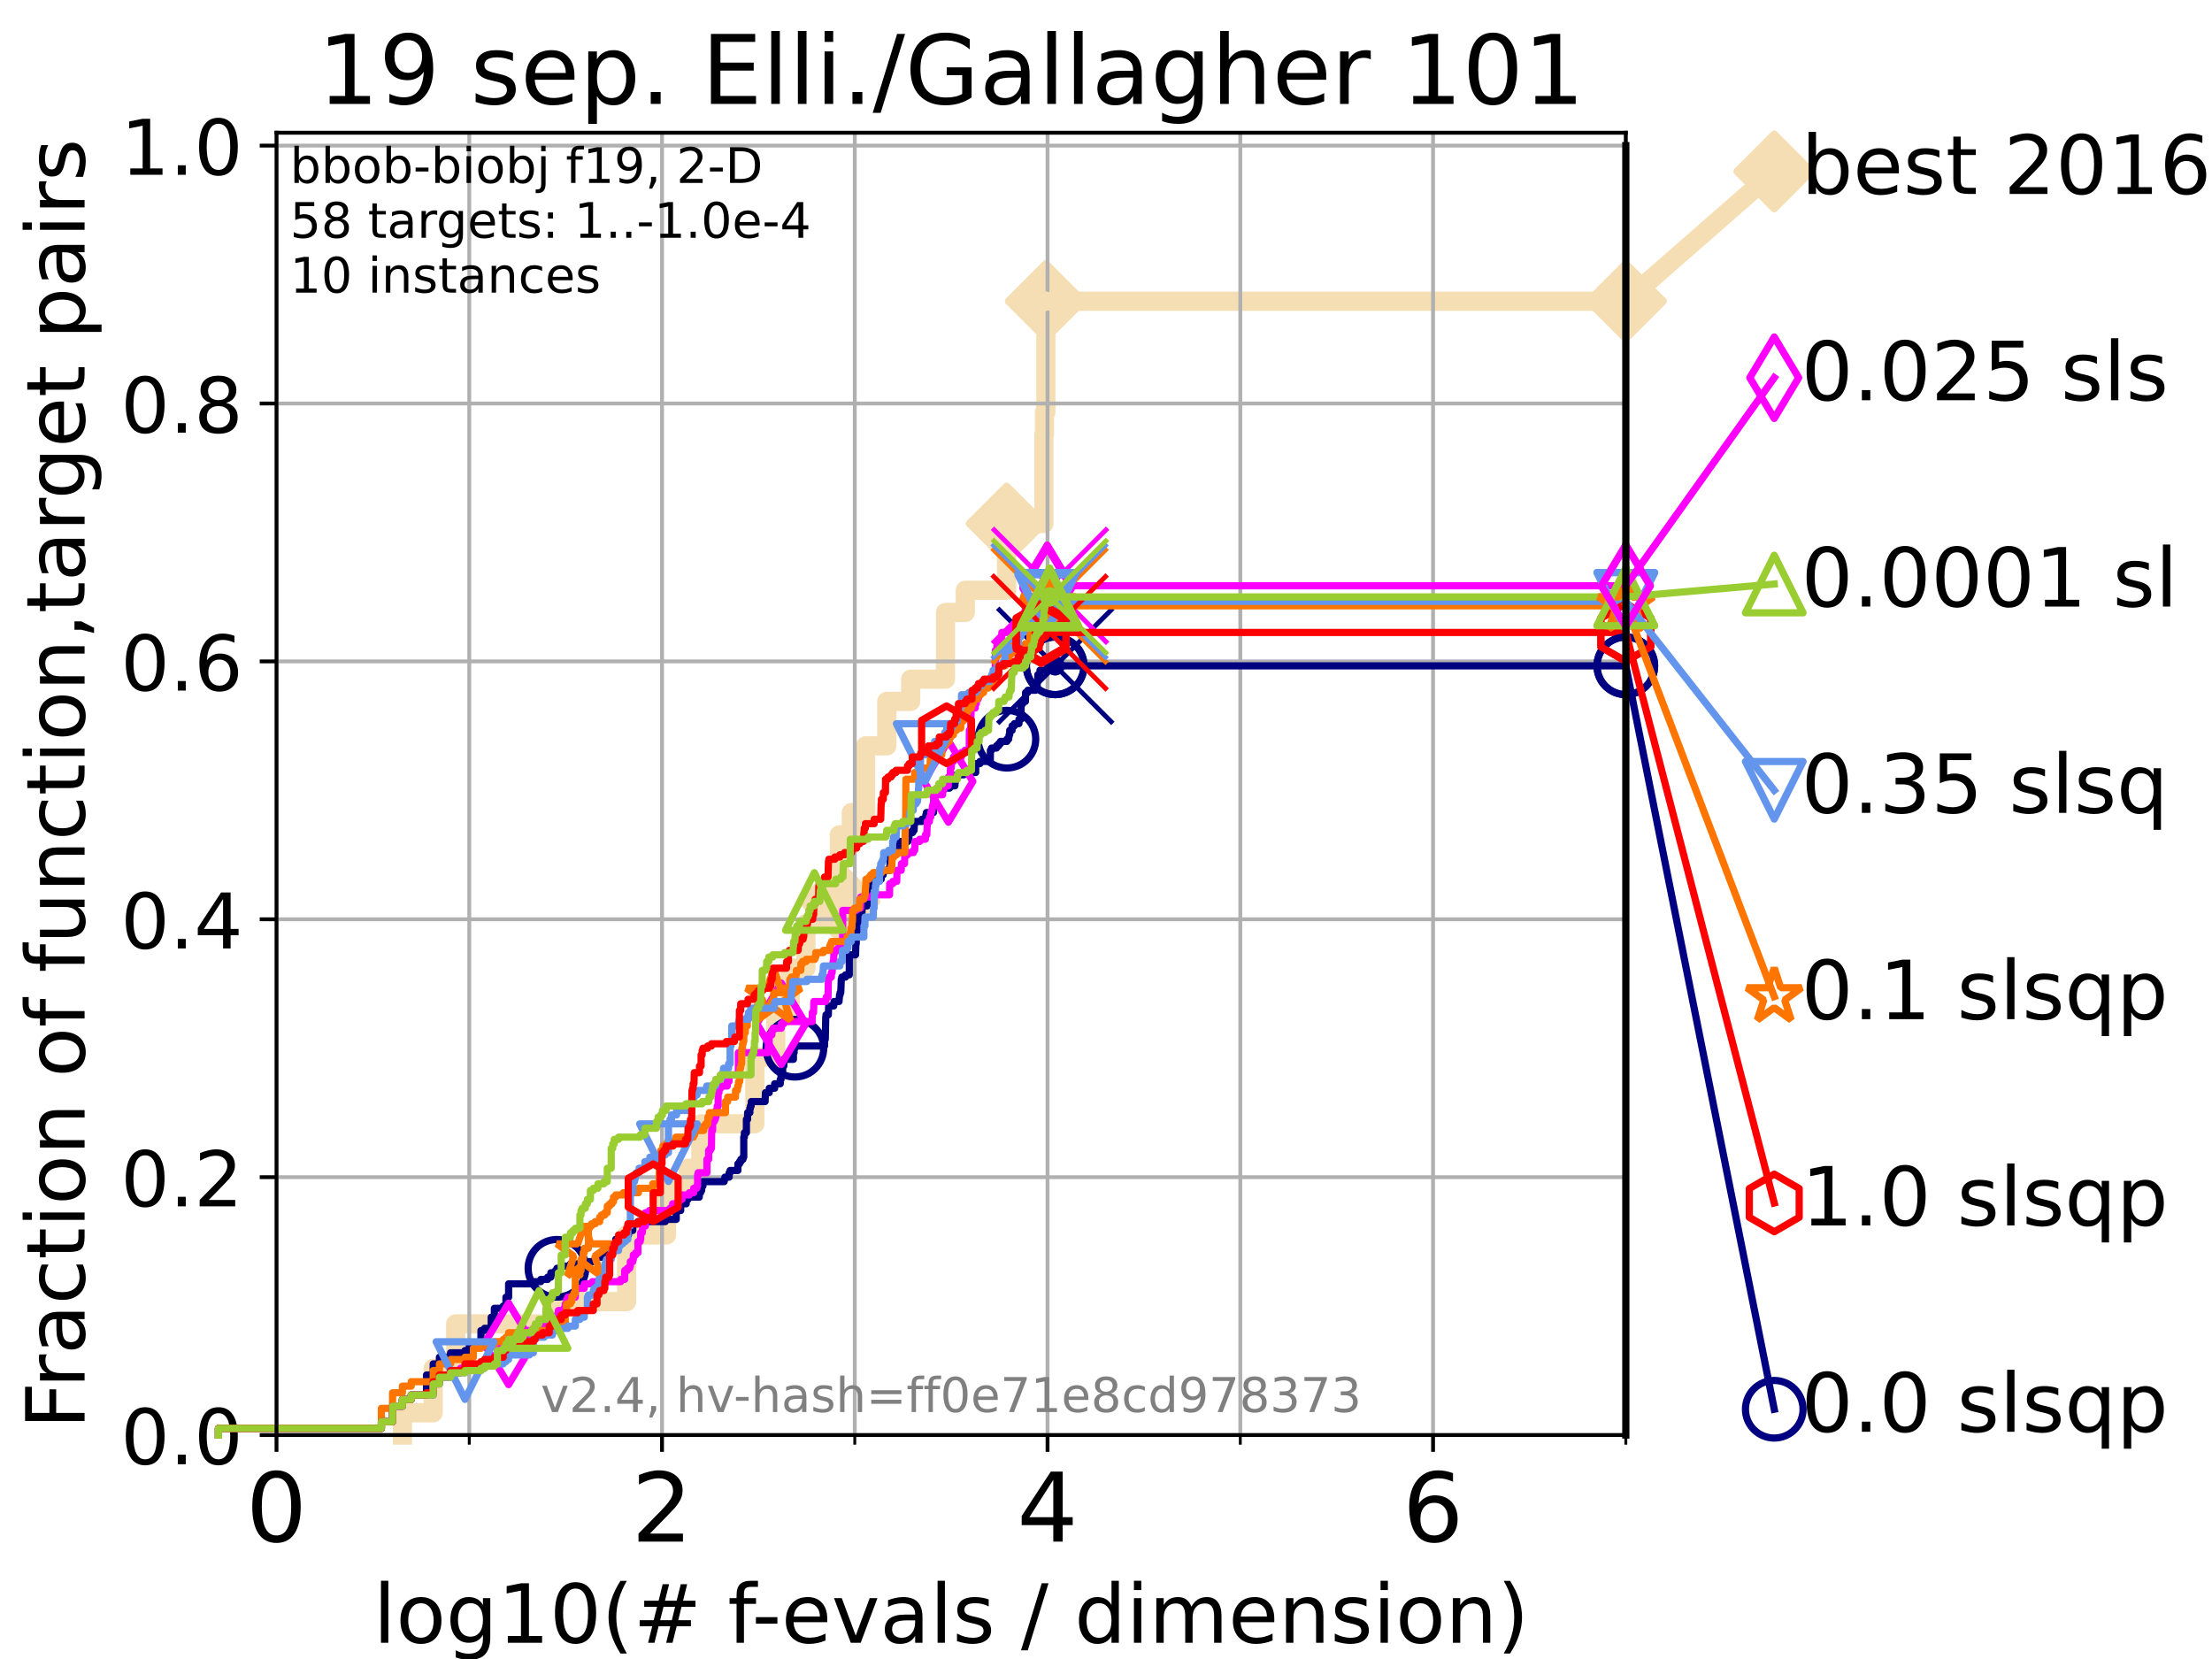 <?xml version="1.0" encoding="utf-8" standalone="no"?>
<!DOCTYPE svg PUBLIC "-//W3C//DTD SVG 1.1//EN"
  "http://www.w3.org/Graphics/SVG/1.1/DTD/svg11.dtd">
<!-- Created with matplotlib (https://matplotlib.org/) -->
<svg height="345.6pt" version="1.1" viewBox="0 0 460.8 345.6" width="460.8pt" xmlns="http://www.w3.org/2000/svg" xmlns:xlink="http://www.w3.org/1999/xlink">
 <defs>
  <style type="text/css">*{stroke-linecap:butt;stroke-linejoin:round;}</style>
 </defs>
 <g id="figure_1">
  <g id="patch_1">
   <path d="M 0 345.6 
L 460.8 345.6 
L 460.8 0 
L 0 0 
z
" style="fill:#ffffff;"/>
  </g>
  <g id="axes_1">
   <g id="patch_2">
    <path d="M 57.6 298.944 
L 338.688 298.944 
L 338.688 27.648 
L 57.6 27.648 
z
" style="fill:#ffffff;"/>
   </g>
   <g id="line2d_1">
    <path d="M 83.83 298.944 
L 83.83 294.313 
L 90.243 294.313 
L 90.243 285.05 
L 94.921 285.05 
L 94.921 275.788 
L 116.323 275.788 
L 116.323 271.157 
L 130.532 271.157 
L 130.532 257.263 
L 138.845 257.263 
L 138.845 248.001 
L 143.337 248.001 
L 143.337 243.37 
L 145.998 243.37 
L 145.998 234.107 
L 157.243 234.107 
L 157.243 220.214 
L 161.601 220.214 
L 161.601 210.951 
L 164.638 210.951 
L 164.638 201.689 
L 167.892 201.689 
L 167.892 192.426 
L 171.62 192.426 
L 171.62 187.795 
L 174.848 187.795 
L 174.848 173.901 
L 177.345 173.901 
L 177.345 169.27 
L 180.321 169.27 
L 180.321 155.377 
L 184.737 155.377 
L 184.737 146.114 
L 189.713 146.114 
L 189.713 141.483 
L 196.962 141.483 
L 196.962 127.589 
L 201.093 127.589 
L 201.093 122.958 
L 209.697 122.958 
L 209.697 109.065 
L 217.466 109.065 
L 217.466 90.54 
L 217.572 90.54 
L 217.572 85.909 
L 217.871 85.909 
L 217.871 62.753 
L 338.688 62.753 
" style="fill:none;stroke:#f5deb3;stroke-linecap:square;stroke-width:4;"/>
   </g>
   <g id="line2d_2">
    <defs>
     <path d="M 0 7.778 
L 7.778 0 
L 0 -7.778 
L -7.778 0 
z
" id="m98a6045eee" style="stroke:#f5deb3;stroke-linejoin:miter;stroke-width:1.5;"/>
    </defs>
    <g>
     <use style="fill:#f5deb3;stroke:#f5deb3;stroke-linejoin:miter;stroke-width:1.5;" x="174.848" xlink:href="#m98a6045eee" y="187.795"/>
     <use style="fill:#f5deb3;stroke:#f5deb3;stroke-linejoin:miter;stroke-width:1.5;" x="209.697" xlink:href="#m98a6045eee" y="109.065"/>
     <use style="fill:#f5deb3;stroke:#f5deb3;stroke-linejoin:miter;stroke-width:1.5;" x="217.871" xlink:href="#m98a6045eee" y="62.753"/>
     <use style="fill:#f5deb3;stroke:#f5deb3;stroke-linejoin:miter;stroke-width:1.5;" x="217.871" xlink:href="#m98a6045eee" y="62.753"/>
     <use style="fill:#f5deb3;stroke:#f5deb3;stroke-linejoin:miter;stroke-width:1.5;" x="338.688" xlink:href="#m98a6045eee" y="62.753"/>
    </g>
   </g>
   <g id="line2d_3">
    <path style="fill:none;stroke:#f5deb3;stroke-linecap:square;stroke-width:4;"/>
    <g/>
   </g>
   <g id="line2d_4">
    <path d="M 338.688 62.753 
L 369.608 35.706 
" style="fill:none;stroke:#f5deb3;stroke-linecap:square;stroke-width:4;"/>
    <g>
     <use style="fill:#f5deb3;stroke:#f5deb3;stroke-linejoin:miter;stroke-width:1.5;" x="338.688" xlink:href="#m98a6045eee" y="62.753"/>
     <use style="fill:#f5deb3;stroke:#f5deb3;stroke-linejoin:miter;stroke-width:1.5;" x="369.608" xlink:href="#m98a6045eee" y="35.706"/>
    </g>
   </g>
   <g id="matplotlib.axis_1">
    <g id="xtick_1">
     <g id="line2d_5">
      <path clip-path="url(#p6ca9c06144)" d="M 57.6 298.944 
L 57.6 27.648 
" style="fill:none;stroke:#b0b0b0;stroke-linecap:square;stroke-width:0.8;"/>
     </g>
     <g id="line2d_6">
      <defs>
       <path d="M 0 0 
L 0 3.5 
" id="m6188cd9ef1" style="stroke:#000000;stroke-width:0.8;"/>
      </defs>
      <g>
       <use style="stroke:#000000;stroke-width:0.8;" x="57.6" xlink:href="#m6188cd9ef1" y="298.944"/>
      </g>
     </g>
     <g id="text_1">
      <!-- 0 -->
      <g transform="translate(51.237 321.141)scale(0.2 -0.2)">
       <defs>
        <path d="M 31.781 66.406 
Q 24.172 66.406 20.328 58.906 
Q 16.5 51.422 16.5 36.375 
Q 16.5 21.391 20.328 13.891 
Q 24.172 6.391 31.781 6.391 
Q 39.453 6.391 43.281 13.891 
Q 47.125 21.391 47.125 36.375 
Q 47.125 51.422 43.281 58.906 
Q 39.453 66.406 31.781 66.406 
z
M 31.781 74.219 
Q 44.047 74.219 50.516 64.516 
Q 56.984 54.828 56.984 36.375 
Q 56.984 17.969 50.516 8.266 
Q 44.047 -1.422 31.781 -1.422 
Q 19.531 -1.422 13.062 8.266 
Q 6.594 17.969 6.594 36.375 
Q 6.594 54.828 13.062 64.516 
Q 19.531 74.219 31.781 74.219 
z
" id="DejaVuSans-48"/>
       </defs>
       <use xlink:href="#DejaVuSans-48"/>
      </g>
     </g>
    </g>
    <g id="xtick_2">
     <g id="line2d_7">
      <path clip-path="url(#p6ca9c06144)" d="M 137.911 298.944 
L 137.911 27.648 
" style="fill:none;stroke:#b0b0b0;stroke-linecap:square;stroke-width:0.8;"/>
     </g>
     <g id="line2d_8">
      <g>
       <use style="stroke:#000000;stroke-width:0.8;" x="137.911" xlink:href="#m6188cd9ef1" y="298.944"/>
      </g>
     </g>
     <g id="text_2">
      <!-- 2 -->
      <g transform="translate(131.548 321.141)scale(0.2 -0.2)">
       <defs>
        <path d="M 19.188 8.297 
L 53.609 8.297 
L 53.609 0 
L 7.328 0 
L 7.328 8.297 
Q 12.938 14.109 22.625 23.891 
Q 32.328 33.688 34.812 36.531 
Q 39.547 41.844 41.422 45.531 
Q 43.312 49.219 43.312 52.781 
Q 43.312 58.594 39.234 62.25 
Q 35.156 65.922 28.609 65.922 
Q 23.969 65.922 18.812 64.312 
Q 13.672 62.703 7.812 59.422 
L 7.812 69.391 
Q 13.766 71.781 18.938 73 
Q 24.125 74.219 28.422 74.219 
Q 39.75 74.219 46.484 68.547 
Q 53.219 62.891 53.219 53.422 
Q 53.219 48.922 51.531 44.891 
Q 49.859 40.875 45.406 35.406 
Q 44.188 33.984 37.641 27.219 
Q 31.109 20.453 19.188 8.297 
z
" id="DejaVuSans-50"/>
       </defs>
       <use xlink:href="#DejaVuSans-50"/>
      </g>
     </g>
    </g>
    <g id="xtick_3">
     <g id="line2d_9">
      <path clip-path="url(#p6ca9c06144)" d="M 218.222 298.944 
L 218.222 27.648 
" style="fill:none;stroke:#b0b0b0;stroke-linecap:square;stroke-width:0.8;"/>
     </g>
     <g id="line2d_10">
      <g>
       <use style="stroke:#000000;stroke-width:0.8;" x="218.222" xlink:href="#m6188cd9ef1" y="298.944"/>
      </g>
     </g>
     <g id="text_3">
      <!-- 4 -->
      <g transform="translate(211.859 321.141)scale(0.2 -0.2)">
       <defs>
        <path d="M 37.797 64.312 
L 12.891 25.391 
L 37.797 25.391 
z
M 35.203 72.906 
L 47.609 72.906 
L 47.609 25.391 
L 58.016 25.391 
L 58.016 17.188 
L 47.609 17.188 
L 47.609 0 
L 37.797 0 
L 37.797 17.188 
L 4.891 17.188 
L 4.891 26.703 
z
" id="DejaVuSans-52"/>
       </defs>
       <use xlink:href="#DejaVuSans-52"/>
      </g>
     </g>
    </g>
    <g id="xtick_4">
     <g id="line2d_11">
      <path clip-path="url(#p6ca9c06144)" d="M 298.533 298.944 
L 298.533 27.648 
" style="fill:none;stroke:#b0b0b0;stroke-linecap:square;stroke-width:0.8;"/>
     </g>
     <g id="line2d_12">
      <g>
       <use style="stroke:#000000;stroke-width:0.8;" x="298.533" xlink:href="#m6188cd9ef1" y="298.944"/>
      </g>
     </g>
     <g id="text_4">
      <!-- 6 -->
      <g transform="translate(292.17 321.141)scale(0.2 -0.2)">
       <defs>
        <path d="M 33.016 40.375 
Q 26.375 40.375 22.484 35.828 
Q 18.609 31.297 18.609 23.391 
Q 18.609 15.531 22.484 10.953 
Q 26.375 6.391 33.016 6.391 
Q 39.656 6.391 43.531 10.953 
Q 47.406 15.531 47.406 23.391 
Q 47.406 31.297 43.531 35.828 
Q 39.656 40.375 33.016 40.375 
z
M 52.594 71.297 
L 52.594 62.312 
Q 48.875 64.062 45.094 64.984 
Q 41.312 65.922 37.594 65.922 
Q 27.828 65.922 22.672 59.328 
Q 17.531 52.734 16.797 39.406 
Q 19.672 43.656 24.016 45.922 
Q 28.375 48.188 33.594 48.188 
Q 44.578 48.188 50.953 41.516 
Q 57.328 34.859 57.328 23.391 
Q 57.328 12.156 50.688 5.359 
Q 44.047 -1.422 33.016 -1.422 
Q 20.359 -1.422 13.672 8.266 
Q 6.984 17.969 6.984 36.375 
Q 6.984 53.656 15.188 63.938 
Q 23.391 74.219 37.203 74.219 
Q 40.922 74.219 44.703 73.484 
Q 48.484 72.75 52.594 71.297 
z
" id="DejaVuSans-54"/>
       </defs>
       <use xlink:href="#DejaVuSans-54"/>
      </g>
     </g>
    </g>
    <g id="xtick_5">
     <g id="line2d_13">
      <path clip-path="url(#p6ca9c06144)" d="M 97.755 298.944 
L 97.755 27.648 
" style="fill:none;stroke:#b0b0b0;stroke-linecap:square;stroke-width:0.8;"/>
     </g>
     <g id="line2d_14">
      <defs>
       <path d="M 0 0 
L 0 2 
" id="mba4e1e0f96" style="stroke:#000000;stroke-width:0.6;"/>
      </defs>
      <g>
       <use style="stroke:#000000;stroke-width:0.6;" x="97.755" xlink:href="#mba4e1e0f96" y="298.944"/>
      </g>
     </g>
    </g>
    <g id="xtick_6">
     <g id="line2d_15">
      <path clip-path="url(#p6ca9c06144)" d="M 178.066 298.944 
L 178.066 27.648 
" style="fill:none;stroke:#b0b0b0;stroke-linecap:square;stroke-width:0.8;"/>
     </g>
     <g id="line2d_16">
      <g>
       <use style="stroke:#000000;stroke-width:0.6;" x="178.066" xlink:href="#mba4e1e0f96" y="298.944"/>
      </g>
     </g>
    </g>
    <g id="xtick_7">
     <g id="line2d_17">
      <path clip-path="url(#p6ca9c06144)" d="M 258.377 298.944 
L 258.377 27.648 
" style="fill:none;stroke:#b0b0b0;stroke-linecap:square;stroke-width:0.8;"/>
     </g>
     <g id="line2d_18">
      <g>
       <use style="stroke:#000000;stroke-width:0.6;" x="258.377" xlink:href="#mba4e1e0f96" y="298.944"/>
      </g>
     </g>
    </g>
    <g id="xtick_8">
     <g id="line2d_19">
      <path clip-path="url(#p6ca9c06144)" d="M 338.688 298.944 
L 338.688 27.648 
" style="fill:none;stroke:#b0b0b0;stroke-linecap:square;stroke-width:0.8;"/>
     </g>
     <g id="line2d_20">
      <g>
       <use style="stroke:#000000;stroke-width:0.6;" x="338.688" xlink:href="#mba4e1e0f96" y="298.944"/>
      </g>
     </g>
    </g>
    <g id="text_5">
     <!-- log10(# f-evals / dimension) -->
     <g transform="translate(77.764 342.218)scale(0.17 -0.17)">
      <defs>
       <path d="M 9.422 75.984 
L 18.406 75.984 
L 18.406 0 
L 9.422 0 
z
" id="DejaVuSans-108"/>
       <path d="M 30.609 48.391 
Q 23.391 48.391 19.188 42.75 
Q 14.984 37.109 14.984 27.297 
Q 14.984 17.484 19.156 11.844 
Q 23.344 6.203 30.609 6.203 
Q 37.797 6.203 41.984 11.859 
Q 46.188 17.531 46.188 27.297 
Q 46.188 37.016 41.984 42.703 
Q 37.797 48.391 30.609 48.391 
z
M 30.609 56 
Q 42.328 56 49.016 48.375 
Q 55.719 40.766 55.719 27.297 
Q 55.719 13.875 49.016 6.219 
Q 42.328 -1.422 30.609 -1.422 
Q 18.844 -1.422 12.172 6.219 
Q 5.516 13.875 5.516 27.297 
Q 5.516 40.766 12.172 48.375 
Q 18.844 56 30.609 56 
z
" id="DejaVuSans-111"/>
       <path d="M 45.406 27.984 
Q 45.406 37.75 41.375 43.109 
Q 37.359 48.484 30.078 48.484 
Q 22.859 48.484 18.828 43.109 
Q 14.797 37.75 14.797 27.984 
Q 14.797 18.266 18.828 12.891 
Q 22.859 7.516 30.078 7.516 
Q 37.359 7.516 41.375 12.891 
Q 45.406 18.266 45.406 27.984 
z
M 54.391 6.781 
Q 54.391 -7.172 48.188 -13.984 
Q 42 -20.797 29.203 -20.797 
Q 24.469 -20.797 20.266 -20.094 
Q 16.062 -19.391 12.109 -17.922 
L 12.109 -9.188 
Q 16.062 -11.328 19.922 -12.344 
Q 23.781 -13.375 27.781 -13.375 
Q 36.625 -13.375 41.016 -8.766 
Q 45.406 -4.156 45.406 5.172 
L 45.406 9.625 
Q 42.625 4.781 38.281 2.391 
Q 33.938 0 27.875 0 
Q 17.828 0 11.672 7.656 
Q 5.516 15.328 5.516 27.984 
Q 5.516 40.672 11.672 48.328 
Q 17.828 56 27.875 56 
Q 33.938 56 38.281 53.609 
Q 42.625 51.219 45.406 46.391 
L 45.406 54.688 
L 54.391 54.688 
z
" id="DejaVuSans-103"/>
       <path d="M 12.406 8.297 
L 28.516 8.297 
L 28.516 63.922 
L 10.984 60.406 
L 10.984 69.391 
L 28.422 72.906 
L 38.281 72.906 
L 38.281 8.297 
L 54.391 8.297 
L 54.391 0 
L 12.406 0 
z
" id="DejaVuSans-49"/>
       <path d="M 31 75.875 
Q 24.469 64.656 21.281 53.656 
Q 18.109 42.672 18.109 31.391 
Q 18.109 20.125 21.312 9.062 
Q 24.516 -2 31 -13.188 
L 23.188 -13.188 
Q 15.875 -1.703 12.234 9.375 
Q 8.594 20.453 8.594 31.391 
Q 8.594 42.281 12.203 53.312 
Q 15.828 64.359 23.188 75.875 
z
" id="DejaVuSans-40"/>
       <path d="M 51.125 44 
L 36.922 44 
L 32.812 27.688 
L 47.125 27.688 
z
M 43.797 71.781 
L 38.719 51.516 
L 52.984 51.516 
L 58.109 71.781 
L 65.922 71.781 
L 60.891 51.516 
L 76.125 51.516 
L 76.125 44 
L 58.984 44 
L 54.984 27.688 
L 70.516 27.688 
L 70.516 20.219 
L 53.078 20.219 
L 48 0 
L 40.188 0 
L 45.219 20.219 
L 30.906 20.219 
L 25.875 0 
L 18.016 0 
L 23.094 20.219 
L 7.719 20.219 
L 7.719 27.688 
L 24.906 27.688 
L 29 44 
L 13.281 44 
L 13.281 51.516 
L 30.906 51.516 
L 35.891 71.781 
z
" id="DejaVuSans-35"/>
       <path id="DejaVuSans-32"/>
       <path d="M 37.109 75.984 
L 37.109 68.5 
L 28.516 68.5 
Q 23.688 68.5 21.797 66.547 
Q 19.922 64.594 19.922 59.516 
L 19.922 54.688 
L 34.719 54.688 
L 34.719 47.703 
L 19.922 47.703 
L 19.922 0 
L 10.891 0 
L 10.891 47.703 
L 2.297 47.703 
L 2.297 54.688 
L 10.891 54.688 
L 10.891 58.5 
Q 10.891 67.625 15.141 71.797 
Q 19.391 75.984 28.609 75.984 
z
" id="DejaVuSans-102"/>
       <path d="M 4.891 31.391 
L 31.203 31.391 
L 31.203 23.391 
L 4.891 23.391 
z
" id="DejaVuSans-45"/>
       <path d="M 56.203 29.594 
L 56.203 25.203 
L 14.891 25.203 
Q 15.484 15.922 20.484 11.062 
Q 25.484 6.203 34.422 6.203 
Q 39.594 6.203 44.453 7.469 
Q 49.312 8.734 54.109 11.281 
L 54.109 2.781 
Q 49.266 0.734 44.188 -0.344 
Q 39.109 -1.422 33.891 -1.422 
Q 20.797 -1.422 13.156 6.188 
Q 5.516 13.812 5.516 26.812 
Q 5.516 40.234 12.766 48.109 
Q 20.016 56 32.328 56 
Q 43.359 56 49.781 48.891 
Q 56.203 41.797 56.203 29.594 
z
M 47.219 32.234 
Q 47.125 39.594 43.094 43.984 
Q 39.062 48.391 32.422 48.391 
Q 24.906 48.391 20.391 44.141 
Q 15.875 39.891 15.188 32.172 
z
" id="DejaVuSans-101"/>
       <path d="M 2.984 54.688 
L 12.5 54.688 
L 29.594 8.797 
L 46.688 54.688 
L 56.203 54.688 
L 35.688 0 
L 23.484 0 
z
" id="DejaVuSans-118"/>
       <path d="M 34.281 27.484 
Q 23.391 27.484 19.188 25 
Q 14.984 22.516 14.984 16.5 
Q 14.984 11.719 18.141 8.906 
Q 21.297 6.109 26.703 6.109 
Q 34.188 6.109 38.703 11.406 
Q 43.219 16.703 43.219 25.484 
L 43.219 27.484 
z
M 52.203 31.203 
L 52.203 0 
L 43.219 0 
L 43.219 8.297 
Q 40.141 3.328 35.547 0.953 
Q 30.953 -1.422 24.312 -1.422 
Q 15.922 -1.422 10.953 3.297 
Q 6 8.016 6 15.922 
Q 6 25.141 12.172 29.828 
Q 18.359 34.516 30.609 34.516 
L 43.219 34.516 
L 43.219 35.406 
Q 43.219 41.609 39.141 45 
Q 35.062 48.391 27.688 48.391 
Q 23 48.391 18.547 47.266 
Q 14.109 46.141 10.016 43.891 
L 10.016 52.203 
Q 14.938 54.109 19.578 55.047 
Q 24.219 56 28.609 56 
Q 40.484 56 46.344 49.844 
Q 52.203 43.703 52.203 31.203 
z
" id="DejaVuSans-97"/>
       <path d="M 44.281 53.078 
L 44.281 44.578 
Q 40.484 46.531 36.375 47.5 
Q 32.281 48.484 27.875 48.484 
Q 21.188 48.484 17.844 46.438 
Q 14.5 44.391 14.5 40.281 
Q 14.5 37.156 16.891 35.375 
Q 19.281 33.594 26.516 31.984 
L 29.594 31.297 
Q 39.156 29.25 43.188 25.516 
Q 47.219 21.781 47.219 15.094 
Q 47.219 7.469 41.188 3.016 
Q 35.156 -1.422 24.609 -1.422 
Q 20.219 -1.422 15.453 -0.562 
Q 10.688 0.297 5.422 2 
L 5.422 11.281 
Q 10.406 8.688 15.234 7.391 
Q 20.062 6.109 24.812 6.109 
Q 31.156 6.109 34.562 8.281 
Q 37.984 10.453 37.984 14.406 
Q 37.984 18.062 35.516 20.016 
Q 33.062 21.969 24.703 23.781 
L 21.578 24.516 
Q 13.234 26.266 9.516 29.906 
Q 5.812 33.547 5.812 39.891 
Q 5.812 47.609 11.281 51.797 
Q 16.75 56 26.812 56 
Q 31.781 56 36.172 55.266 
Q 40.578 54.547 44.281 53.078 
z
" id="DejaVuSans-115"/>
       <path d="M 25.391 72.906 
L 33.688 72.906 
L 8.297 -9.281 
L 0 -9.281 
z
" id="DejaVuSans-47"/>
       <path d="M 45.406 46.391 
L 45.406 75.984 
L 54.391 75.984 
L 54.391 0 
L 45.406 0 
L 45.406 8.203 
Q 42.578 3.328 38.25 0.953 
Q 33.938 -1.422 27.875 -1.422 
Q 17.969 -1.422 11.734 6.484 
Q 5.516 14.406 5.516 27.297 
Q 5.516 40.188 11.734 48.094 
Q 17.969 56 27.875 56 
Q 33.938 56 38.25 53.625 
Q 42.578 51.266 45.406 46.391 
z
M 14.797 27.297 
Q 14.797 17.391 18.875 11.75 
Q 22.953 6.109 30.078 6.109 
Q 37.203 6.109 41.297 11.75 
Q 45.406 17.391 45.406 27.297 
Q 45.406 37.203 41.297 42.844 
Q 37.203 48.484 30.078 48.484 
Q 22.953 48.484 18.875 42.844 
Q 14.797 37.203 14.797 27.297 
z
" id="DejaVuSans-100"/>
       <path d="M 9.422 54.688 
L 18.406 54.688 
L 18.406 0 
L 9.422 0 
z
M 9.422 75.984 
L 18.406 75.984 
L 18.406 64.594 
L 9.422 64.594 
z
" id="DejaVuSans-105"/>
       <path d="M 52 44.188 
Q 55.375 50.25 60.062 53.125 
Q 64.75 56 71.094 56 
Q 79.641 56 84.281 50.016 
Q 88.922 44.047 88.922 33.016 
L 88.922 0 
L 79.891 0 
L 79.891 32.719 
Q 79.891 40.578 77.094 44.375 
Q 74.312 48.188 68.609 48.188 
Q 61.625 48.188 57.562 43.547 
Q 53.516 38.922 53.516 30.906 
L 53.516 0 
L 44.484 0 
L 44.484 32.719 
Q 44.484 40.625 41.703 44.406 
Q 38.922 48.188 33.109 48.188 
Q 26.219 48.188 22.156 43.531 
Q 18.109 38.875 18.109 30.906 
L 18.109 0 
L 9.078 0 
L 9.078 54.688 
L 18.109 54.688 
L 18.109 46.188 
Q 21.188 51.219 25.484 53.609 
Q 29.781 56 35.688 56 
Q 41.656 56 45.828 52.969 
Q 50 49.953 52 44.188 
z
" id="DejaVuSans-109"/>
       <path d="M 54.891 33.016 
L 54.891 0 
L 45.906 0 
L 45.906 32.719 
Q 45.906 40.484 42.875 44.328 
Q 39.844 48.188 33.797 48.188 
Q 26.516 48.188 22.312 43.547 
Q 18.109 38.922 18.109 30.906 
L 18.109 0 
L 9.078 0 
L 9.078 54.688 
L 18.109 54.688 
L 18.109 46.188 
Q 21.344 51.125 25.703 53.562 
Q 30.078 56 35.797 56 
Q 45.219 56 50.047 50.172 
Q 54.891 44.344 54.891 33.016 
z
" id="DejaVuSans-110"/>
       <path d="M 8.016 75.875 
L 15.828 75.875 
Q 23.141 64.359 26.781 53.312 
Q 30.422 42.281 30.422 31.391 
Q 30.422 20.453 26.781 9.375 
Q 23.141 -1.703 15.828 -13.188 
L 8.016 -13.188 
Q 14.5 -2 17.703 9.062 
Q 20.906 20.125 20.906 31.391 
Q 20.906 42.672 17.703 53.656 
Q 14.5 64.656 8.016 75.875 
z
" id="DejaVuSans-41"/>
      </defs>
      <use xlink:href="#DejaVuSans-108"/>
      <use x="27.783" xlink:href="#DejaVuSans-111"/>
      <use x="88.965" xlink:href="#DejaVuSans-103"/>
      <use x="152.441" xlink:href="#DejaVuSans-49"/>
      <use x="216.064" xlink:href="#DejaVuSans-48"/>
      <use x="279.688" xlink:href="#DejaVuSans-40"/>
      <use x="318.701" xlink:href="#DejaVuSans-35"/>
      <use x="402.49" xlink:href="#DejaVuSans-32"/>
      <use x="434.277" xlink:href="#DejaVuSans-102"/>
      <use x="463.982" xlink:href="#DejaVuSans-45"/>
      <use x="500.066" xlink:href="#DejaVuSans-101"/>
      <use x="561.59" xlink:href="#DejaVuSans-118"/>
      <use x="620.77" xlink:href="#DejaVuSans-97"/>
      <use x="682.049" xlink:href="#DejaVuSans-108"/>
      <use x="709.832" xlink:href="#DejaVuSans-115"/>
      <use x="761.932" xlink:href="#DejaVuSans-32"/>
      <use x="793.719" xlink:href="#DejaVuSans-47"/>
      <use x="827.41" xlink:href="#DejaVuSans-32"/>
      <use x="859.197" xlink:href="#DejaVuSans-100"/>
      <use x="922.674" xlink:href="#DejaVuSans-105"/>
      <use x="950.457" xlink:href="#DejaVuSans-109"/>
      <use x="1047.869" xlink:href="#DejaVuSans-101"/>
      <use x="1109.393" xlink:href="#DejaVuSans-110"/>
      <use x="1172.771" xlink:href="#DejaVuSans-115"/>
      <use x="1224.871" xlink:href="#DejaVuSans-105"/>
      <use x="1252.654" xlink:href="#DejaVuSans-111"/>
      <use x="1313.836" xlink:href="#DejaVuSans-110"/>
      <use x="1377.215" xlink:href="#DejaVuSans-41"/>
     </g>
    </g>
   </g>
   <g id="matplotlib.axis_2">
    <g id="ytick_1">
     <g id="line2d_21">
      <path clip-path="url(#p6ca9c06144)" d="M 57.6 298.944 
L 338.688 298.944 
" style="fill:none;stroke:#b0b0b0;stroke-linecap:square;stroke-width:0.8;"/>
     </g>
     <g id="line2d_22">
      <defs>
       <path d="M 0 0 
L -3.5 0 
" id="mdb47e643cf" style="stroke:#000000;stroke-width:0.8;"/>
      </defs>
      <g>
       <use style="stroke:#000000;stroke-width:0.8;" x="57.6" xlink:href="#mdb47e643cf" y="298.944"/>
      </g>
     </g>
     <g id="text_6">
      <!-- 0.0 -->
      <g transform="translate(25.155 305.023)scale(0.16 -0.16)">
       <defs>
        <path d="M 10.688 12.406 
L 21 12.406 
L 21 0 
L 10.688 0 
z
" id="DejaVuSans-46"/>
       </defs>
       <use xlink:href="#DejaVuSans-48"/>
       <use x="63.623" xlink:href="#DejaVuSans-46"/>
       <use x="95.41" xlink:href="#DejaVuSans-48"/>
      </g>
     </g>
    </g>
    <g id="ytick_2">
     <g id="line2d_23">
      <path clip-path="url(#p6ca9c06144)" d="M 57.6 245.222 
L 338.688 245.222 
" style="fill:none;stroke:#b0b0b0;stroke-linecap:square;stroke-width:0.8;"/>
     </g>
     <g id="line2d_24">
      <g>
       <use style="stroke:#000000;stroke-width:0.8;" x="57.6" xlink:href="#mdb47e643cf" y="245.222"/>
      </g>
     </g>
     <g id="text_7">
      <!-- 0.2 -->
      <g transform="translate(25.155 251.301)scale(0.16 -0.16)">
       <use xlink:href="#DejaVuSans-48"/>
       <use x="63.623" xlink:href="#DejaVuSans-46"/>
       <use x="95.41" xlink:href="#DejaVuSans-50"/>
      </g>
     </g>
    </g>
    <g id="ytick_3">
     <g id="line2d_25">
      <path clip-path="url(#p6ca9c06144)" d="M 57.6 191.5 
L 338.688 191.5 
" style="fill:none;stroke:#b0b0b0;stroke-linecap:square;stroke-width:0.8;"/>
     </g>
     <g id="line2d_26">
      <g>
       <use style="stroke:#000000;stroke-width:0.8;" x="57.6" xlink:href="#mdb47e643cf" y="191.5"/>
      </g>
     </g>
     <g id="text_8">
      <!-- 0.4 -->
      <g transform="translate(25.155 197.579)scale(0.16 -0.16)">
       <use xlink:href="#DejaVuSans-48"/>
       <use x="63.623" xlink:href="#DejaVuSans-46"/>
       <use x="95.41" xlink:href="#DejaVuSans-52"/>
      </g>
     </g>
    </g>
    <g id="ytick_4">
     <g id="line2d_27">
      <path clip-path="url(#p6ca9c06144)" d="M 57.6 137.778 
L 338.688 137.778 
" style="fill:none;stroke:#b0b0b0;stroke-linecap:square;stroke-width:0.8;"/>
     </g>
     <g id="line2d_28">
      <g>
       <use style="stroke:#000000;stroke-width:0.8;" x="57.6" xlink:href="#mdb47e643cf" y="137.778"/>
      </g>
     </g>
     <g id="text_9">
      <!-- 0.6 -->
      <g transform="translate(25.155 143.857)scale(0.16 -0.16)">
       <use xlink:href="#DejaVuSans-48"/>
       <use x="63.623" xlink:href="#DejaVuSans-46"/>
       <use x="95.41" xlink:href="#DejaVuSans-54"/>
      </g>
     </g>
    </g>
    <g id="ytick_5">
     <g id="line2d_29">
      <path clip-path="url(#p6ca9c06144)" d="M 57.6 84.056 
L 338.688 84.056 
" style="fill:none;stroke:#b0b0b0;stroke-linecap:square;stroke-width:0.8;"/>
     </g>
     <g id="line2d_30">
      <g>
       <use style="stroke:#000000;stroke-width:0.8;" x="57.6" xlink:href="#mdb47e643cf" y="84.056"/>
      </g>
     </g>
     <g id="text_10">
      <!-- 0.8 -->
      <g transform="translate(25.155 90.135)scale(0.16 -0.16)">
       <defs>
        <path d="M 31.781 34.625 
Q 24.75 34.625 20.719 30.859 
Q 16.703 27.094 16.703 20.516 
Q 16.703 13.922 20.719 10.156 
Q 24.75 6.391 31.781 6.391 
Q 38.812 6.391 42.859 10.172 
Q 46.922 13.969 46.922 20.516 
Q 46.922 27.094 42.891 30.859 
Q 38.875 34.625 31.781 34.625 
z
M 21.922 38.812 
Q 15.578 40.375 12.031 44.719 
Q 8.5 49.078 8.5 55.328 
Q 8.5 64.062 14.719 69.141 
Q 20.953 74.219 31.781 74.219 
Q 42.672 74.219 48.875 69.141 
Q 55.078 64.062 55.078 55.328 
Q 55.078 49.078 51.531 44.719 
Q 48 40.375 41.703 38.812 
Q 48.828 37.156 52.797 32.312 
Q 56.781 27.484 56.781 20.516 
Q 56.781 9.906 50.312 4.234 
Q 43.844 -1.422 31.781 -1.422 
Q 19.734 -1.422 13.25 4.234 
Q 6.781 9.906 6.781 20.516 
Q 6.781 27.484 10.781 32.312 
Q 14.797 37.156 21.922 38.812 
z
M 18.312 54.391 
Q 18.312 48.734 21.844 45.562 
Q 25.391 42.391 31.781 42.391 
Q 38.141 42.391 41.719 45.562 
Q 45.312 48.734 45.312 54.391 
Q 45.312 60.062 41.719 63.234 
Q 38.141 66.406 31.781 66.406 
Q 25.391 66.406 21.844 63.234 
Q 18.312 60.062 18.312 54.391 
z
" id="DejaVuSans-56"/>
       </defs>
       <use xlink:href="#DejaVuSans-48"/>
       <use x="63.623" xlink:href="#DejaVuSans-46"/>
       <use x="95.41" xlink:href="#DejaVuSans-56"/>
      </g>
     </g>
    </g>
    <g id="ytick_6">
     <g id="line2d_31">
      <path clip-path="url(#p6ca9c06144)" d="M 57.6 30.334 
L 338.688 30.334 
" style="fill:none;stroke:#b0b0b0;stroke-linecap:square;stroke-width:0.8;"/>
     </g>
     <g id="line2d_32">
      <g>
       <use style="stroke:#000000;stroke-width:0.8;" x="57.6" xlink:href="#mdb47e643cf" y="30.334"/>
      </g>
     </g>
     <g id="text_11">
      <!-- 1.0 -->
      <g transform="translate(25.155 36.413)scale(0.16 -0.16)">
       <use xlink:href="#DejaVuSans-49"/>
       <use x="63.623" xlink:href="#DejaVuSans-46"/>
       <use x="95.41" xlink:href="#DejaVuSans-48"/>
      </g>
     </g>
    </g>
    <g id="text_12">
     <!-- Fraction of function,target pairs -->
     <g transform="translate(17.62 297.681)rotate(-90)scale(0.17 -0.17)">
      <defs>
       <path d="M 9.812 72.906 
L 51.703 72.906 
L 51.703 64.594 
L 19.672 64.594 
L 19.672 43.109 
L 48.578 43.109 
L 48.578 34.812 
L 19.672 34.812 
L 19.672 0 
L 9.812 0 
z
" id="DejaVuSans-70"/>
       <path d="M 41.109 46.297 
Q 39.594 47.172 37.812 47.578 
Q 36.031 48 33.891 48 
Q 26.266 48 22.188 43.047 
Q 18.109 38.094 18.109 28.812 
L 18.109 0 
L 9.078 0 
L 9.078 54.688 
L 18.109 54.688 
L 18.109 46.188 
Q 20.953 51.172 25.484 53.578 
Q 30.031 56 36.531 56 
Q 37.453 56 38.578 55.875 
Q 39.703 55.766 41.062 55.516 
z
" id="DejaVuSans-114"/>
       <path d="M 48.781 52.594 
L 48.781 44.188 
Q 44.969 46.297 41.141 47.344 
Q 37.312 48.391 33.406 48.391 
Q 24.656 48.391 19.812 42.844 
Q 14.984 37.312 14.984 27.297 
Q 14.984 17.281 19.812 11.734 
Q 24.656 6.203 33.406 6.203 
Q 37.312 6.203 41.141 7.25 
Q 44.969 8.297 48.781 10.406 
L 48.781 2.094 
Q 45.016 0.344 40.984 -0.531 
Q 36.969 -1.422 32.422 -1.422 
Q 20.062 -1.422 12.781 6.344 
Q 5.516 14.109 5.516 27.297 
Q 5.516 40.672 12.859 48.328 
Q 20.219 56 33.016 56 
Q 37.156 56 41.109 55.141 
Q 45.062 54.297 48.781 52.594 
z
" id="DejaVuSans-99"/>
       <path d="M 18.312 70.219 
L 18.312 54.688 
L 36.812 54.688 
L 36.812 47.703 
L 18.312 47.703 
L 18.312 18.016 
Q 18.312 11.328 20.141 9.422 
Q 21.969 7.516 27.594 7.516 
L 36.812 7.516 
L 36.812 0 
L 27.594 0 
Q 17.188 0 13.234 3.875 
Q 9.281 7.766 9.281 18.016 
L 9.281 47.703 
L 2.688 47.703 
L 2.688 54.688 
L 9.281 54.688 
L 9.281 70.219 
z
" id="DejaVuSans-116"/>
       <path d="M 8.5 21.578 
L 8.5 54.688 
L 17.484 54.688 
L 17.484 21.922 
Q 17.484 14.156 20.5 10.266 
Q 23.531 6.391 29.594 6.391 
Q 36.859 6.391 41.078 11.031 
Q 45.312 15.672 45.312 23.688 
L 45.312 54.688 
L 54.297 54.688 
L 54.297 0 
L 45.312 0 
L 45.312 8.406 
Q 42.047 3.422 37.719 1 
Q 33.406 -1.422 27.688 -1.422 
Q 18.266 -1.422 13.375 4.438 
Q 8.5 10.297 8.5 21.578 
z
M 31.109 56 
z
" id="DejaVuSans-117"/>
       <path d="M 11.719 12.406 
L 22.016 12.406 
L 22.016 4 
L 14.016 -11.625 
L 7.719 -11.625 
L 11.719 4 
z
" id="DejaVuSans-44"/>
       <path d="M 18.109 8.203 
L 18.109 -20.797 
L 9.078 -20.797 
L 9.078 54.688 
L 18.109 54.688 
L 18.109 46.391 
Q 20.953 51.266 25.266 53.625 
Q 29.594 56 35.594 56 
Q 45.562 56 51.781 48.094 
Q 58.016 40.188 58.016 27.297 
Q 58.016 14.406 51.781 6.484 
Q 45.562 -1.422 35.594 -1.422 
Q 29.594 -1.422 25.266 0.953 
Q 20.953 3.328 18.109 8.203 
z
M 48.688 27.297 
Q 48.688 37.203 44.609 42.844 
Q 40.531 48.484 33.406 48.484 
Q 26.266 48.484 22.188 42.844 
Q 18.109 37.203 18.109 27.297 
Q 18.109 17.391 22.188 11.75 
Q 26.266 6.109 33.406 6.109 
Q 40.531 6.109 44.609 11.75 
Q 48.688 17.391 48.688 27.297 
z
" id="DejaVuSans-112"/>
      </defs>
      <use xlink:href="#DejaVuSans-70"/>
      <use x="50.27" xlink:href="#DejaVuSans-114"/>
      <use x="91.383" xlink:href="#DejaVuSans-97"/>
      <use x="152.662" xlink:href="#DejaVuSans-99"/>
      <use x="207.643" xlink:href="#DejaVuSans-116"/>
      <use x="246.852" xlink:href="#DejaVuSans-105"/>
      <use x="274.635" xlink:href="#DejaVuSans-111"/>
      <use x="335.816" xlink:href="#DejaVuSans-110"/>
      <use x="399.195" xlink:href="#DejaVuSans-32"/>
      <use x="430.982" xlink:href="#DejaVuSans-111"/>
      <use x="492.164" xlink:href="#DejaVuSans-102"/>
      <use x="527.369" xlink:href="#DejaVuSans-32"/>
      <use x="559.156" xlink:href="#DejaVuSans-102"/>
      <use x="594.361" xlink:href="#DejaVuSans-117"/>
      <use x="657.74" xlink:href="#DejaVuSans-110"/>
      <use x="721.119" xlink:href="#DejaVuSans-99"/>
      <use x="776.1" xlink:href="#DejaVuSans-116"/>
      <use x="815.309" xlink:href="#DejaVuSans-105"/>
      <use x="843.092" xlink:href="#DejaVuSans-111"/>
      <use x="904.273" xlink:href="#DejaVuSans-110"/>
      <use x="967.652" xlink:href="#DejaVuSans-44"/>
      <use x="999.439" xlink:href="#DejaVuSans-116"/>
      <use x="1038.648" xlink:href="#DejaVuSans-97"/>
      <use x="1099.928" xlink:href="#DejaVuSans-114"/>
      <use x="1139.291" xlink:href="#DejaVuSans-103"/>
      <use x="1202.768" xlink:href="#DejaVuSans-101"/>
      <use x="1264.291" xlink:href="#DejaVuSans-116"/>
      <use x="1303.5" xlink:href="#DejaVuSans-32"/>
      <use x="1335.287" xlink:href="#DejaVuSans-112"/>
      <use x="1398.764" xlink:href="#DejaVuSans-97"/>
      <use x="1460.043" xlink:href="#DejaVuSans-105"/>
      <use x="1487.826" xlink:href="#DejaVuSans-114"/>
      <use x="1528.939" xlink:href="#DejaVuSans-115"/>
     </g>
    </g>
   </g>
   <g id="line2d_33">
    <defs>
     <path d="M 0 1.5 
C 0.398 1.5 0.779 1.342 1.061 1.061 
C 1.342 0.779 1.5 0.398 1.5 0 
C 1.5 -0.398 1.342 -0.779 1.061 -1.061 
C 0.779 -1.342 0.398 -1.5 0 -1.5 
C -0.398 -1.5 -0.779 -1.342 -1.061 -1.061 
C -1.342 -0.779 -1.5 -0.398 -1.5 0 
C -1.5 0.398 -1.342 0.779 -1.061 1.061 
C -0.779 1.342 -0.398 1.5 0 1.5 
z
" id="m2690b05ee3" style="stroke:#f5deb3;"/>
    </defs>
    <g>
     <use style="fill:#f5deb3;stroke:#f5deb3;" x="217.871" xlink:href="#m2690b05ee3" y="62.753"/>
     <use style="fill:#f5deb3;stroke:#f5deb3;" x="217.871" xlink:href="#m2690b05ee3" y="62.753"/>
    </g>
   </g>
   <g id="line2d_34">
    <defs>
     <path d="M 0 1.5 
C 0.398 1.5 0.779 1.342 1.061 1.061 
C 1.342 0.779 1.5 0.398 1.5 0 
C 1.5 -0.398 1.342 -0.779 1.061 -1.061 
C 0.779 -1.342 0.398 -1.5 0 -1.5 
C -0.398 -1.5 -0.779 -1.342 -1.061 -1.061 
C -1.342 -0.779 -1.5 -0.398 -1.5 0 
C -1.5 0.398 -1.342 0.779 -1.061 1.061 
C -0.779 1.342 -0.398 1.5 0 1.5 
z
" id="mec2094a90a" style="stroke:#000080;"/>
    </defs>
    <g>
     <use style="fill:#000080;stroke:#000080;" x="219.812" xlink:href="#mec2094a90a" y="138.704"/>
     <use style="fill:#000080;stroke:#000080;" x="219.812" xlink:href="#mec2094a90a" y="138.704"/>
    </g>
   </g>
   <g id="line2d_35">
    <path d="M 45.512 298.944 
L 45.512 297.555 
L 79.447 297.555 
L 79.447 296.165 
L 81.776 296.165 
L 81.776 292.923 
L 83.83 292.923 
L 83.83 291.534 
L 85.667 291.534 
L 85.667 290.608 
L 88.847 290.608 
L 88.847 286.44 
L 90.243 286.44 
L 90.243 284.124 
L 91.535 284.124 
L 91.535 282.735 
L 93.864 282.735 
L 93.864 281.809 
L 96.861 281.809 
L 96.861 281.345 
L 97.755 281.345 
L 97.755 280.419 
L 100.193 280.419 
L 100.193 277.177 
L 100.935 277.177 
L 100.935 276.714 
L 102.331 276.714 
L 102.331 274.399 
L 102.989 274.399 
L 102.989 272.546 
L 104.826 272.546 
L 104.826 272.083 
L 105.398 272.083 
L 105.398 270.231 
L 105.952 270.231 
L 105.952 267.452 
L 111.105 267.452 
L 111.105 266.989 
L 112.656 266.989 
L 112.656 266.526 
L 114.08 266.526 
L 114.08 266.062 
L 114.751 266.062 
L 114.751 265.136 
L 115.711 265.136 
L 115.711 264.673 
L 116.02 264.673 
L 116.02 264.21 
L 116.914 264.21 
L 116.914 263.747 
L 118.839 263.747 
L 118.839 263.284 
L 121.49 263.284 
L 121.49 262.821 
L 124.178 262.821 
L 124.178 261.894 
L 125.823 261.894 
L 125.823 261.431 
L 127.003 261.431 
L 127.003 260.505 
L 127.165 260.505 
L 127.165 259.579 
L 128.26 259.579 
L 128.26 258.189 
L 129.147 258.189 
L 129.147 257.726 
L 129.574 257.726 
L 129.574 257.263 
L 130.927 257.263 
L 130.927 256.337 
L 131.815 256.337 
L 131.815 254.948 
L 132.894 254.948 
L 132.894 254.484 
L 138.595 254.484 
L 138.595 254.021 
L 140.871 254.021 
L 140.871 252.169 
L 141.802 252.169 
L 141.802 250.779 
L 142.95 250.779 
L 142.95 249.853 
L 143.337 249.853 
L 143.337 249.39 
L 145.666 249.39 
L 145.666 248.464 
L 145.943 248.464 
L 145.943 248.001 
L 146.162 248.001 
L 146.162 247.075 
L 146.431 247.075 
L 146.431 246.148 
L 150.85 246.148 
L 150.85 245.685 
L 151.015 245.685 
L 151.015 245.222 
L 151.897 245.222 
L 151.897 244.296 
L 152.092 244.296 
L 152.092 243.833 
L 153.715 243.833 
L 153.715 242.443 
L 154.064 242.443 
L 154.064 241.98 
L 154.338 241.98 
L 154.338 241.517 
L 154.774 241.517 
L 154.774 241.054 
L 154.939 241.054 
L 154.939 236.886 
L 155.07 236.886 
L 155.07 235.96 
L 155.489 235.96 
L 155.489 233.181 
L 155.742 233.181 
L 155.742 231.792 
L 156.206 231.792 
L 156.206 230.865 
L 156.328 230.865 
L 156.328 230.402 
L 156.479 230.402 
L 156.509 229.476 
L 159.38 229.476 
L 159.457 227.623 
L 160.249 227.623 
L 160.249 226.697 
L 161.375 226.697 
L 161.375 225.771 
L 162.539 225.771 
L 162.539 224.845 
L 162.708 224.845 
L 162.708 223.455 
L 163.041 223.455 
L 163.041 222.066 
L 163.287 222.066 
L 163.287 220.677 
L 165.285 220.677 
L 165.285 219.287 
L 165.429 219.287 
L 165.429 218.361 
L 165.59 218.361 
L 165.59 217.898 
L 171.771 217.898 
L 171.771 216.509 
L 171.921 216.509 
L 172.02 211.877 
L 172.069 211.877 
L 172.069 211.414 
L 172.554 211.414 
L 172.626 209.562 
L 173.689 209.562 
L 173.733 208.635 
L 174.785 208.635 
L 174.89 207.246 
L 175.005 207.246 
L 175.005 206.783 
L 175.15 206.783 
L 175.253 204.004 
L 175.375 204.004 
L 175.375 203.541 
L 176.132 203.541 
L 176.132 203.078 
L 176.922 203.078 
L 176.922 198.91 
L 178.231 198.91 
L 178.3 196.594 
L 178.369 196.594 
L 178.412 193.816 
L 178.7 193.816 
L 178.767 190.574 
L 178.826 190.574 
L 178.826 190.111 
L 179.561 190.111 
L 179.625 188.721 
L 180.625 188.721 
L 180.73 184.553 
L 181.505 184.553 
L 181.505 183.627 
L 182.735 183.627 
L 182.735 183.164 
L 183.569 183.164 
L 183.569 182.238 
L 183.99 182.238 
L 184.021 181.311 
L 185.345 181.311 
L 185.454 178.533 
L 185.483 178.533 
L 185.511 177.143 
L 187.145 177.143 
L 187.145 176.217 
L 187.366 176.217 
L 187.458 175.291 
L 189.14 175.291 
L 189.14 174.828 
L 189.347 174.828 
L 189.379 173.438 
L 190.124 173.438 
L 190.124 172.975 
L 190.423 172.975 
L 190.474 171.586 
L 190.593 171.586 
L 190.593 171.123 
L 192.06 171.123 
L 192.06 170.66 
L 192.87 170.66 
L 192.87 169.733 
L 192.985 169.733 
L 192.985 169.27 
L 194.466 169.27 
L 194.558 166.492 
L 194.612 166.492 
L 194.612 165.565 
L 194.863 165.565 
L 194.863 164.639 
L 195.638 164.639 
L 195.638 164.176 
L 197.822 164.176 
L 197.822 163.713 
L 198.911 163.713 
L 199.011 162.787 
L 199.024 162.787 
L 199.024 161.86 
L 199.233 161.86 
L 199.233 161.397 
L 200.828 161.397 
L 200.828 160.934 
L 203.254 160.934 
L 203.254 159.082 
L 204.135 159.082 
L 204.135 158.618 
L 206.295 158.618 
L 206.318 156.303 
L 206.549 156.303 
L 206.549 155.84 
L 207.571 155.84 
L 207.571 155.377 
L 208.045 155.377 
L 208.045 154.914 
L 208.419 154.914 
L 208.419 154.45 
L 209.759 154.45 
L 209.759 153.987 
L 210.118 153.987 
L 210.218 153.061 
L 210.34 153.061 
L 210.34 152.135 
L 210.839 152.135 
L 210.839 151.209 
L 211.316 151.209 
L 211.316 150.745 
L 212.269 150.745 
L 212.269 149.819 
L 212.712 149.819 
L 212.719 146.577 
L 213.06 146.577 
L 213.06 146.114 
L 213.619 146.114 
L 213.651 144.262 
L 214.099 144.262 
L 214.099 143.799 
L 215.71 143.799 
L 215.71 143.336 
L 216.055 143.336 
L 216.067 141.946 
L 216.17 141.946 
L 216.199 140.557 
L 216.648 140.557 
L 216.648 139.631 
L 218.133 139.631 
L 218.133 139.167 
L 219.812 139.167 
L 219.812 138.704 
L 338.688 138.704 
L 338.688 138.704 
" style="fill:none;stroke:#000080;stroke-linecap:square;stroke-width:1.5;"/>
   </g>
   <g id="line2d_36">
    <defs>
     <path d="M 0 6 
C 1.591 6 3.117 5.368 4.243 4.243 
C 5.368 3.117 6 1.591 6 0 
C 6 -1.591 5.368 -3.117 4.243 -4.243 
C 3.117 -5.368 1.591 -6 0 -6 
C -1.591 -6 -3.117 -5.368 -4.243 -4.243 
C -5.368 -3.117 -6 -1.591 -6 0 
C -6 1.591 -5.368 3.117 -4.243 4.243 
C -3.117 5.368 -1.591 6 0 6 
z
" id="me409353b82" style="stroke:#000080;stroke-width:1.5;"/>
    </defs>
    <g>
     <use style="fill-opacity:0;stroke:#000080;stroke-width:1.5;" x="116.02" xlink:href="#me409353b82" y="264.21"/>
     <use style="fill-opacity:0;stroke:#000080;stroke-width:1.5;" x="165.59" xlink:href="#me409353b82" y="218.361"/>
     <use style="fill-opacity:0;stroke:#000080;stroke-width:1.5;" x="209.759" xlink:href="#me409353b82" y="153.987"/>
     <use style="fill-opacity:0;stroke:#000080;stroke-width:1.5;" x="219.812" xlink:href="#me409353b82" y="138.704"/>
     <use style="fill-opacity:0;stroke:#000080;stroke-width:1.5;" x="219.812" xlink:href="#me409353b82" y="138.704"/>
     <use style="fill-opacity:0;stroke:#000080;stroke-width:1.5;" x="338.688" xlink:href="#me409353b82" y="138.704"/>
    </g>
   </g>
   <g id="line2d_37">
    <path style="fill:none;stroke:#000080;stroke-linecap:square;stroke-width:1.5;"/>
    <g/>
   </g>
   <g id="line2d_38">
    <path clip-path="url(#p6ca9c06144)" d="M 219.83 138.704 
" style="fill:none;stroke:#000080;stroke-linecap:square;stroke-width:1.5;"/>
    <defs>
     <path d="M -12 12 
L 12 -12 
M -12 -12 
L 12 12 
" id="me6ae24de25" style="stroke:#000080;"/>
    </defs>
    <g clip-path="url(#p6ca9c06144)">
     <use style="fill:#000080;stroke:#000080;" x="219.83" xlink:href="#me6ae24de25" y="138.704"/>
    </g>
   </g>
   <g id="line2d_39">
    <defs>
     <path d="M 0 1.5 
C 0.398 1.5 0.779 1.342 1.061 1.061 
C 1.342 0.779 1.5 0.398 1.5 0 
C 1.5 -0.398 1.342 -0.779 1.061 -1.061 
C 0.779 -1.342 0.398 -1.5 0 -1.5 
C -0.398 -1.5 -0.779 -1.342 -1.061 -1.061 
C -1.342 -0.779 -1.5 -0.398 -1.5 0 
C -1.5 0.398 -1.342 0.779 -1.061 1.061 
C -0.779 1.342 -0.398 1.5 0 1.5 
z
" id="m541de8c49f" style="stroke:#ff00ff;"/>
    </defs>
    <g>
     <use style="fill:#ff00ff;stroke:#ff00ff;" x="218.159" xlink:href="#m541de8c49f" y="122.032"/>
     <use style="fill:#ff00ff;stroke:#ff00ff;" x="218.159" xlink:href="#m541de8c49f" y="122.032"/>
    </g>
   </g>
   <g id="line2d_40">
    <path d="M 45.512 298.944 
L 45.512 297.555 
L 79.447 297.555 
L 79.447 296.165 
L 81.776 296.165 
L 81.776 292.923 
L 83.83 292.923 
L 83.83 291.534 
L 85.667 291.534 
L 85.667 290.608 
L 90.243 290.608 
L 90.243 288.292 
L 91.535 288.292 
L 91.535 286.903 
L 93.864 286.903 
L 93.864 285.977 
L 95.918 285.977 
L 95.918 285.05 
L 96.861 285.05 
L 96.861 284.587 
L 100.193 284.587 
L 100.193 284.124 
L 100.935 284.124 
L 100.935 283.661 
L 102.989 283.661 
L 102.989 282.735 
L 103.623 282.735 
L 103.623 280.882 
L 104.826 280.882 
L 104.826 280.419 
L 105.398 280.419 
L 105.398 279.956 
L 105.952 279.956 
L 105.952 279.03 
L 108.484 279.03 
L 108.484 277.177 
L 111.105 277.177 
L 111.105 276.714 
L 112.281 276.714 
L 112.281 276.251 
L 113.735 276.251 
L 113.735 275.788 
L 114.08 275.788 
L 114.08 275.325 
L 116.02 275.325 
L 116.02 273.935 
L 116.323 273.935 
L 116.323 273.009 
L 117.486 273.009 
L 117.486 272.546 
L 117.765 272.546 
L 117.765 271.62 
L 118.04 271.62 
L 118.04 270.694 
L 118.31 270.694 
L 118.31 270.231 
L 119.85 270.231 
L 119.85 268.378 
L 121.712 268.378 
L 121.712 267.452 
L 123.394 267.452 
L 123.394 266.989 
L 129.291 266.989 
L 129.291 266.526 
L 130.128 266.526 
L 130.128 264.673 
L 130.665 264.673 
L 130.665 264.21 
L 131.185 264.21 
L 131.185 263.747 
L 131.313 263.747 
L 131.313 262.821 
L 131.815 262.821 
L 131.815 262.357 
L 131.938 262.357 
L 131.938 261.431 
L 132.423 261.431 
L 132.423 260.968 
L 132.894 260.968 
L 132.894 258.653 
L 133.353 258.653 
L 133.353 258.189 
L 133.466 258.189 
L 133.466 256.8 
L 133.8 256.8 
L 133.91 255.411 
L 134.45 255.411 
L 134.45 252.632 
L 135.281 252.632 
L 135.281 252.169 
L 139.573 252.169 
L 139.573 251.706 
L 140.119 251.706 
L 140.119 250.779 
L 141.163 250.779 
L 141.163 250.316 
L 141.45 250.316 
L 141.45 249.853 
L 142.079 249.853 
L 142.079 248.927 
L 143.591 248.927 
L 143.591 248.464 
L 144.511 248.464 
L 144.511 247.538 
L 145.155 247.538 
L 145.155 247.075 
L 145.327 247.075 
L 145.327 244.759 
L 145.441 244.759 
L 145.441 244.296 
L 147.267 244.296 
L 147.267 241.517 
L 147.62 241.517 
L 147.62 239.665 
L 147.967 239.665 
L 147.967 239.201 
L 148.21 239.201 
L 148.258 235.496 
L 148.45 235.496 
L 148.45 233.644 
L 148.78 233.644 
L 148.78 233.181 
L 149.012 233.181 
L 149.012 232.718 
L 149.15 232.718 
L 149.15 231.328 
L 149.423 231.328 
L 149.423 230.402 
L 149.602 230.402 
L 149.602 227.623 
L 149.779 227.623 
L 149.779 226.697 
L 150.129 226.697 
L 150.129 226.234 
L 151.502 226.234 
L 151.502 225.308 
L 151.858 225.308 
L 151.858 223.918 
L 153.82 223.918 
L 153.82 219.287 
L 160.03 219.287 
L 160.03 217.898 
L 160.225 217.898 
L 160.225 215.582 
L 160.798 215.582 
L 160.798 214.656 
L 161.077 214.656 
L 161.077 214.193 
L 162.75 214.193 
L 162.75 213.267 
L 163.267 213.267 
L 163.267 212.804 
L 169.216 212.804 
L 169.216 210.951 
L 169.475 210.951 
L 169.546 208.635 
L 172.007 208.635 
L 172.007 208.172 
L 172.13 208.172 
L 172.13 207.709 
L 172.494 207.709 
L 172.566 204.004 
L 172.709 204.004 
L 172.709 203.541 
L 173.177 203.541 
L 173.177 202.615 
L 173.349 202.615 
L 173.452 200.762 
L 173.554 200.762 
L 173.554 200.299 
L 173.666 200.299 
L 173.711 198.447 
L 173.933 198.447 
L 173.933 197.984 
L 174.542 197.984 
L 174.542 197.521 
L 175.517 197.521 
L 175.557 189.648 
L 178.377 189.648 
L 178.377 189.184 
L 179.279 189.184 
L 179.328 186.869 
L 181.818 186.869 
L 181.818 186.406 
L 185.305 186.406 
L 185.34 184.09 
L 185.972 184.09 
L 185.972 183.627 
L 186.805 183.627 
L 186.852 181.775 
L 186.926 181.775 
L 186.926 181.311 
L 187.741 181.311 
L 187.791 179.922 
L 188.433 179.922 
L 188.486 178.07 
L 189.08 178.07 
L 189.08 177.606 
L 190.289 177.606 
L 190.289 177.143 
L 190.542 177.143 
L 190.64 175.291 
L 191.601 175.291 
L 191.601 174.828 
L 192.78 174.828 
L 192.78 173.901 
L 193.074 173.901 
L 193.181 171.123 
L 193.622 171.123 
L 193.651 170.196 
L 193.899 170.196 
L 193.899 169.27 
L 194.053 169.27 
L 194.053 168.807 
L 194.167 168.807 
L 194.254 167.881 
L 194.408 167.881 
L 194.408 167.418 
L 194.679 167.418 
L 194.7 165.565 
L 196.361 165.565 
L 196.361 164.639 
L 196.601 164.639 
L 196.616 163.713 
L 197.534 163.713 
L 197.565 161.86 
L 197.96 161.86 
L 197.998 160.008 
L 198.14 160.008 
L 198.244 158.618 
L 198.616 158.618 
L 198.616 157.692 
L 200.266 157.692 
L 200.313 156.766 
L 201.002 156.766 
L 201.002 156.303 
L 201.903 156.303 
L 201.939 152.135 
L 202.207 152.135 
L 202.295 147.504 
L 203.155 147.504 
L 203.155 146.577 
L 203.381 146.577 
L 203.381 145.651 
L 203.755 145.651 
L 203.755 145.188 
L 203.902 145.188 
L 203.902 144.262 
L 204.127 144.262 
L 204.127 143.799 
L 204.323 143.799 
L 204.412 142.872 
L 205.574 142.872 
L 205.574 142.409 
L 205.863 142.409 
L 205.863 141.946 
L 207.194 141.946 
L 207.194 141.02 
L 207.343 141.02 
L 207.358 135.462 
L 207.673 135.462 
L 207.678 134.536 
L 208.254 134.536 
L 208.254 133.61 
L 208.428 133.61 
L 208.428 133.147 
L 208.665 133.147 
L 208.703 131.757 
L 210.623 131.757 
L 210.623 131.294 
L 211.275 131.294 
L 211.275 130.831 
L 211.456 130.831 
L 211.456 130.368 
L 211.68 130.368 
L 211.749 129.442 
L 212.678 129.442 
L 212.678 128.979 
L 213.257 128.979 
L 213.257 128.053 
L 213.535 128.053 
L 213.551 127.126 
L 214.133 127.126 
L 214.133 126.663 
L 215.377 126.663 
L 215.377 126.2 
L 215.565 126.2 
L 215.565 125.737 
L 215.752 125.737 
L 215.752 124.811 
L 216.321 124.811 
L 216.321 123.884 
L 216.598 123.884 
L 216.598 123.421 
L 218.131 123.421 
L 218.159 122.032 
L 338.688 122.032 
L 338.688 122.032 
" style="fill:none;stroke:#ff00ff;stroke-linecap:square;stroke-width:1.5;"/>
   </g>
   <g id="line2d_41">
    <defs>
     <path d="M 0 8.485 
L 5.091 0 
L 0 -8.485 
L -5.091 0 
z
" id="mfdb8caee22" style="stroke:#ff00ff;stroke-linejoin:miter;stroke-width:1.5;"/>
    </defs>
    <g>
     <use style="fill-opacity:0;stroke:#ff00ff;stroke-linejoin:miter;stroke-width:1.5;" x="105.952" xlink:href="#mfdb8caee22" y="279.956"/>
     <use style="fill-opacity:0;stroke:#ff00ff;stroke-linejoin:miter;stroke-width:1.5;" x="162.75" xlink:href="#mfdb8caee22" y="213.267"/>
     <use style="fill-opacity:0;stroke:#ff00ff;stroke-linejoin:miter;stroke-width:1.5;" x="197.565" xlink:href="#mfdb8caee22" y="162.787"/>
     <use style="fill-opacity:0;stroke:#ff00ff;stroke-linejoin:miter;stroke-width:1.5;" x="218.159" xlink:href="#mfdb8caee22" y="122.495"/>
     <use style="fill-opacity:0;stroke:#ff00ff;stroke-linejoin:miter;stroke-width:1.5;" x="218.159" xlink:href="#mfdb8caee22" y="122.032"/>
     <use style="fill-opacity:0;stroke:#ff00ff;stroke-linejoin:miter;stroke-width:1.5;" x="338.688" xlink:href="#mfdb8caee22" y="122.032"/>
    </g>
   </g>
   <g id="line2d_42">
    <path style="fill:none;stroke:#ff00ff;stroke-linecap:square;stroke-width:1.5;"/>
    <g/>
   </g>
   <g id="line2d_43">
    <path clip-path="url(#p6ca9c06144)" d="M 218.743 122.032 
" style="fill:none;stroke:#ff00ff;stroke-linecap:square;stroke-width:1.5;"/>
    <defs>
     <path d="M -12 12 
L 12 -12 
M -12 -12 
L 12 12 
" id="m312ebe9636" style="stroke:#ff00ff;"/>
    </defs>
    <g clip-path="url(#p6ca9c06144)">
     <use style="fill:#ff00ff;stroke:#ff00ff;" x="218.743" xlink:href="#m312ebe9636" y="122.032"/>
    </g>
   </g>
   <g id="line2d_44">
    <defs>
     <path d="M 0 1.5 
C 0.398 1.5 0.779 1.342 1.061 1.061 
C 1.342 0.779 1.5 0.398 1.5 0 
C 1.5 -0.398 1.342 -0.779 1.061 -1.061 
C 0.779 -1.342 0.398 -1.5 0 -1.5 
C -0.398 -1.5 -0.779 -1.342 -1.061 -1.061 
C -1.342 -0.779 -1.5 -0.398 -1.5 0 
C -1.5 0.398 -1.342 0.779 -1.061 1.061 
C -0.779 1.342 -0.398 1.5 0 1.5 
z
" id="ma403dbd44b" style="stroke:#ff7500;"/>
    </defs>
    <g>
     <use style="fill:#ff7500;stroke:#ff7500;" x="218.43" xlink:href="#ma403dbd44b" y="126.2"/>
     <use style="fill:#ff7500;stroke:#ff7500;" x="218.43" xlink:href="#ma403dbd44b" y="126.2"/>
    </g>
   </g>
   <g id="line2d_45">
    <path d="M 45.512 298.944 
L 45.512 297.555 
L 79.447 297.555 
L 79.447 293.387 
L 81.776 293.387 
L 81.776 290.145 
L 83.83 290.145 
L 83.83 288.755 
L 85.667 288.755 
L 85.667 287.829 
L 90.243 287.829 
L 90.243 285.514 
L 91.535 285.514 
L 91.535 284.124 
L 93.864 284.124 
L 93.864 283.198 
L 96.861 283.198 
L 96.861 282.735 
L 98.606 282.735 
L 98.606 280.882 
L 100.193 280.882 
L 100.193 280.419 
L 100.935 280.419 
L 100.935 279.956 
L 102.989 279.956 
L 102.989 279.493 
L 104.826 279.493 
L 104.826 279.03 
L 105.398 279.03 
L 105.398 278.567 
L 105.952 278.567 
L 105.952 277.64 
L 111.105 277.64 
L 111.105 277.177 
L 116.02 277.177 
L 116.02 276.714 
L 116.621 276.714 
L 116.621 276.251 
L 117.765 276.251 
L 117.765 273.472 
L 118.04 273.472 
L 118.04 271.62 
L 118.839 271.62 
L 118.839 271.157 
L 119.097 271.157 
L 119.097 270.231 
L 119.352 270.231 
L 119.352 269.767 
L 119.603 269.767 
L 119.603 269.304 
L 119.85 269.304 
L 119.85 265.599 
L 120.806 265.599 
L 120.806 264.673 
L 121.037 264.673 
L 121.037 262.357 
L 121.49 262.357 
L 121.49 260.968 
L 121.712 260.968 
L 121.712 260.042 
L 122.573 260.042 
L 122.573 255.874 
L 122.782 255.874 
L 122.782 255.411 
L 123.193 255.411 
L 123.193 254.948 
L 123.985 254.948 
L 123.985 254.484 
L 124.928 254.484 
L 124.928 253.558 
L 125.292 253.558 
L 125.292 253.095 
L 125.996 253.095 
L 125.996 252.632 
L 126.507 252.632 
L 126.507 251.243 
L 127.003 251.243 
L 127.003 250.779 
L 127.485 250.779 
L 127.485 250.316 
L 127.799 250.316 
L 127.799 249.39 
L 128.26 249.39 
L 128.26 248.927 
L 129.853 248.927 
L 129.853 248.464 
L 133.01 248.464 
L 133.01 247.538 
L 135.976 247.538 
L 135.976 246.611 
L 137.29 246.611 
L 137.38 241.98 
L 137.647 241.98 
L 137.647 239.665 
L 138.084 239.665 
L 138.084 238.738 
L 138.762 238.738 
L 138.762 238.275 
L 139.091 238.275 
L 139.091 237.812 
L 140.723 237.812 
L 140.797 236.886 
L 144.451 236.886 
L 144.451 236.423 
L 144.689 236.423 
L 144.689 235.96 
L 144.807 235.96 
L 144.807 235.496 
L 146.591 235.496 
L 146.591 234.57 
L 147.01 234.57 
L 147.01 234.107 
L 147.47 234.107 
L 147.47 232.718 
L 147.77 232.718 
L 147.77 231.792 
L 151.138 231.792 
L 151.138 229.476 
L 151.582 229.476 
L 151.582 228.55 
L 153.215 228.55 
L 153.215 227.16 
L 153.609 227.16 
L 153.68 226.234 
L 153.82 226.234 
L 153.855 225.308 
L 154.098 225.308 
L 154.167 222.529 
L 154.304 222.529 
L 154.406 221.603 
L 154.507 221.603 
L 154.541 218.361 
L 154.675 218.361 
L 154.675 217.435 
L 154.807 217.435 
L 154.807 216.972 
L 154.939 216.972 
L 154.972 215.119 
L 155.265 215.119 
L 155.265 213.73 
L 155.679 213.73 
L 155.679 211.877 
L 157.301 211.877 
L 157.301 210.951 
L 157.67 210.951 
L 157.698 209.562 
L 160.68 209.562 
L 160.68 208.635 
L 161.1 208.635 
L 161.192 206.783 
L 163.307 206.783 
L 163.307 206.32 
L 163.65 206.32 
L 163.65 205.857 
L 164.543 205.857 
L 164.543 204.004 
L 164.843 204.004 
L 164.843 203.541 
L 165.768 203.541 
L 165.768 203.078 
L 165.891 203.078 
L 165.891 202.152 
L 166.829 202.152 
L 166.829 200.762 
L 167.175 200.762 
L 167.175 200.299 
L 167.955 200.299 
L 167.955 199.836 
L 169.744 199.836 
L 169.744 199.373 
L 169.939 199.373 
L 169.939 198.447 
L 171.507 198.447 
L 171.507 197.984 
L 172.839 197.984 
L 172.839 197.057 
L 173.038 197.057 
L 173.038 196.594 
L 173.234 196.594 
L 173.234 196.131 
L 176.412 196.131 
L 176.431 195.205 
L 177.089 195.205 
L 177.089 194.279 
L 177.263 194.279 
L 177.263 193.353 
L 177.463 193.353 
L 177.526 191.963 
L 177.589 191.963 
L 177.625 189.648 
L 177.97 189.648 
L 177.97 189.184 
L 178.975 189.184 
L 179.082 187.332 
L 179.949 187.332 
L 179.949 186.869 
L 180.097 186.869 
L 180.097 186.406 
L 180.213 186.406 
L 180.321 184.553 
L 180.367 184.553 
L 180.382 183.164 
L 181.026 183.164 
L 181.026 182.701 
L 181.376 182.701 
L 181.376 182.238 
L 181.916 182.238 
L 181.916 181.775 
L 183.696 181.775 
L 183.696 181.311 
L 185.658 181.311 
L 185.658 180.385 
L 185.799 180.385 
L 185.849 178.533 
L 186.241 178.533 
L 186.241 178.07 
L 186.794 178.07 
L 186.794 177.606 
L 188.51 177.606 
L 188.61 170.66 
L 188.667 170.66 
L 188.714 162.323 
L 190.551 162.323 
L 190.551 160.934 
L 191.765 160.934 
L 191.765 160.471 
L 192.029 160.471 
L 192.029 160.008 
L 193.729 160.008 
L 193.828 157.692 
L 194.639 157.692 
L 194.639 157.229 
L 196.202 157.229 
L 196.242 155.377 
L 196.852 155.377 
L 196.852 154.914 
L 197.231 154.914 
L 197.231 154.45 
L 197.761 154.45 
L 197.791 153.524 
L 198.137 153.524 
L 198.137 153.061 
L 198.616 153.061 
L 198.616 152.135 
L 199.264 152.135 
L 199.264 151.672 
L 200.134 151.672 
L 200.146 150.282 
L 200.598 150.282 
L 200.598 149.819 
L 201.196 149.819 
L 201.196 148.893 
L 201.432 148.893 
L 201.432 147.967 
L 201.774 147.967 
L 201.774 147.504 
L 202.329 147.504 
L 202.329 147.04 
L 202.448 147.04 
L 202.448 146.577 
L 202.741 146.577 
L 202.741 145.651 
L 203.615 145.651 
L 203.691 144.725 
L 204.302 144.725 
L 204.302 144.262 
L 204.911 144.262 
L 204.911 143.336 
L 205.868 143.336 
L 205.868 142.872 
L 206.595 142.872 
L 206.619 141.946 
L 206.846 141.946 
L 206.846 141.483 
L 207.232 141.483 
L 207.232 141.02 
L 207.613 141.02 
L 207.613 140.094 
L 207.734 140.094 
L 207.753 138.704 
L 209.412 138.704 
L 209.423 137.315 
L 209.972 137.315 
L 209.972 136.852 
L 210.211 136.852 
L 210.211 136.389 
L 210.522 136.389 
L 210.522 135.926 
L 212.343 135.926 
L 212.343 135.462 
L 212.483 135.462 
L 212.483 134.999 
L 213.592 134.999 
L 213.592 134.073 
L 214.52 134.073 
L 214.56 131.757 
L 215.809 131.757 
L 215.809 131.294 
L 216.292 131.294 
L 216.292 130.368 
L 217.17 130.368 
L 217.186 128.979 
L 217.522 128.979 
L 217.522 128.053 
L 217.996 128.053 
L 217.996 127.126 
L 218.43 127.126 
L 218.43 126.2 
L 338.688 126.2 
L 338.688 126.2 
" style="fill:none;stroke:#ff7500;stroke-linecap:square;stroke-width:1.5;"/>
   </g>
   <g id="line2d_46">
    <defs>
     <path d="M 0 -6 
L -1.347 -1.854 
L -5.706 -1.854 
L -2.18 0.708 
L -3.527 4.854 
L -0 2.292 
L 3.527 4.854 
L 2.18 0.708 
L 5.706 -1.854 
L 1.347 -1.854 
z
" id="mdcc6c8dd92" style="stroke:#ff7500;stroke-linejoin:bevel;stroke-width:1.5;"/>
    </defs>
    <g>
     <use style="fill-opacity:0;stroke:#ff7500;stroke-linejoin:bevel;stroke-width:1.5;" x="121.712" xlink:href="#mdcc6c8dd92" y="260.968"/>
     <use style="fill-opacity:0;stroke:#ff7500;stroke-linejoin:bevel;stroke-width:1.5;" x="161.192" xlink:href="#mdcc6c8dd92" y="207.709"/>
     <use style="fill-opacity:0;stroke:#ff7500;stroke-linejoin:bevel;stroke-width:1.5;" x="218.43" xlink:href="#mdcc6c8dd92" y="127.126"/>
     <use style="fill-opacity:0;stroke:#ff7500;stroke-linejoin:bevel;stroke-width:1.5;" x="218.43" xlink:href="#mdcc6c8dd92" y="126.2"/>
     <use style="fill-opacity:0;stroke:#ff7500;stroke-linejoin:bevel;stroke-width:1.5;" x="218.43" xlink:href="#mdcc6c8dd92" y="126.2"/>
     <use style="fill-opacity:0;stroke:#ff7500;stroke-linejoin:bevel;stroke-width:1.5;" x="338.688" xlink:href="#mdcc6c8dd92" y="126.2"/>
    </g>
   </g>
   <g id="line2d_47">
    <path style="fill:none;stroke:#ff7500;stroke-linecap:square;stroke-width:1.5;"/>
    <g/>
   </g>
   <g id="line2d_48">
    <path clip-path="url(#p6ca9c06144)" d="M 218.646 126.2 
" style="fill:none;stroke:#ff7500;stroke-linecap:square;stroke-width:1.5;"/>
    <defs>
     <path d="M -12 12 
L 12 -12 
M -12 -12 
L 12 12 
" id="mc977df643a" style="stroke:#ff7500;"/>
    </defs>
    <g clip-path="url(#p6ca9c06144)">
     <use style="fill:#ff7500;stroke:#ff7500;" x="218.646" xlink:href="#mc977df643a" y="126.2"/>
    </g>
   </g>
   <g id="line2d_49">
    <defs>
     <path d="M 0 1.5 
C 0.398 1.5 0.779 1.342 1.061 1.061 
C 1.342 0.779 1.5 0.398 1.5 0 
C 1.5 -0.398 1.342 -0.779 1.061 -1.061 
C 0.779 -1.342 0.398 -1.5 0 -1.5 
C -0.398 -1.5 -0.779 -1.342 -1.061 -1.061 
C -1.342 -0.779 -1.5 -0.398 -1.5 0 
C -1.5 0.398 -1.342 0.779 -1.061 1.061 
C -0.779 1.342 -0.398 1.5 0 1.5 
z
" id="mb9418a1e3b" style="stroke:#6495ed;"/>
    </defs>
    <g>
     <use style="fill:#6495ed;stroke:#6495ed;" x="218.059" xlink:href="#mb9418a1e3b" y="125.274"/>
     <use style="fill:#6495ed;stroke:#6495ed;" x="218.059" xlink:href="#mb9418a1e3b" y="125.274"/>
    </g>
   </g>
   <g id="line2d_50">
    <path d="M 45.512 298.944 
L 45.512 297.555 
L 79.447 297.555 
L 79.447 296.165 
L 81.776 296.165 
L 81.776 292.923 
L 83.83 292.923 
L 83.83 291.534 
L 85.667 291.534 
L 85.667 290.608 
L 90.243 290.608 
L 90.243 288.292 
L 91.535 288.292 
L 91.535 286.903 
L 93.864 286.903 
L 93.864 285.977 
L 96.861 285.977 
L 96.861 285.514 
L 100.193 285.514 
L 100.193 285.05 
L 100.935 285.05 
L 100.935 284.587 
L 102.989 284.587 
L 102.989 284.124 
L 104.826 284.124 
L 104.826 283.661 
L 105.398 283.661 
L 105.398 283.198 
L 105.952 283.198 
L 105.952 282.272 
L 110.274 282.272 
L 110.274 281.809 
L 111.105 281.809 
L 111.105 278.567 
L 113.383 278.567 
L 113.383 278.104 
L 115.077 278.104 
L 115.077 277.177 
L 116.02 277.177 
L 116.02 276.714 
L 118.31 276.714 
L 118.31 276.251 
L 119.85 276.251 
L 119.85 274.862 
L 120.806 274.862 
L 120.806 274.399 
L 121.712 274.399 
L 121.712 273.009 
L 122.362 273.009 
L 122.362 270.231 
L 122.573 270.231 
L 122.573 269.767 
L 123.594 269.767 
L 123.594 268.841 
L 123.791 268.841 
L 123.791 268.378 
L 124.369 268.378 
L 124.369 267.915 
L 124.744 267.915 
L 124.744 266.526 
L 125.471 266.526 
L 125.471 266.062 
L 125.996 266.062 
L 125.996 263.284 
L 126.168 263.284 
L 126.168 262.821 
L 126.338 262.821 
L 126.338 262.357 
L 127.326 262.357 
L 127.326 260.968 
L 127.799 260.968 
L 127.799 260.505 
L 128.856 260.505 
L 128.856 259.579 
L 129.147 259.579 
L 129.147 259.116 
L 129.714 259.116 
L 129.714 258.653 
L 130.264 258.653 
L 130.264 258.189 
L 130.796 258.189 
L 130.796 255.411 
L 131.313 255.411 
L 131.313 248.464 
L 131.815 248.464 
L 131.815 246.148 
L 132.182 246.148 
L 132.182 245.685 
L 132.303 245.685 
L 132.303 244.759 
L 132.542 244.759 
L 132.542 244.296 
L 133.125 244.296 
L 133.125 243.37 
L 134.343 243.37 
L 134.343 241.98 
L 135.382 241.98 
L 135.382 241.054 
L 137.823 241.054 
L 137.823 240.591 
L 138.595 240.591 
L 138.595 240.128 
L 139.253 240.128 
L 139.253 234.107 
L 139.573 234.107 
L 139.573 233.181 
L 139.887 233.181 
L 139.887 232.255 
L 140.944 232.255 
L 140.944 231.328 
L 143.654 231.328 
L 143.654 229.939 
L 144.27 229.939 
L 144.27 229.476 
L 144.391 229.476 
L 144.391 228.55 
L 144.689 228.55 
L 144.689 228.087 
L 145.213 228.087 
L 145.213 227.16 
L 147.216 227.16 
L 147.216 226.234 
L 149.058 226.234 
L 149.058 225.308 
L 149.513 225.308 
L 149.513 224.845 
L 150.172 224.845 
L 150.172 224.382 
L 150.514 224.382 
L 150.514 223.455 
L 150.725 223.455 
L 150.725 222.529 
L 151.779 222.529 
L 151.779 221.603 
L 152.092 221.603 
L 152.092 217.898 
L 152.284 217.898 
L 152.284 216.972 
L 152.436 216.972 
L 152.436 213.73 
L 153.855 213.73 
L 153.855 212.804 
L 153.995 212.804 
L 153.995 212.34 
L 155.898 212.34 
L 155.898 210.951 
L 156.297 210.951 
L 156.297 210.488 
L 156.418 210.488 
L 156.418 210.025 
L 161.284 210.025 
L 161.284 209.099 
L 161.466 209.099 
L 161.466 208.635 
L 164.788 208.635 
L 164.881 206.32 
L 165.047 206.32 
L 165.12 204.467 
L 168.079 204.467 
L 168.079 204.004 
L 171.225 204.004 
L 171.225 203.078 
L 171.43 203.078 
L 171.532 201.226 
L 174.953 201.226 
L 174.953 200.299 
L 175.436 200.299 
L 175.477 197.984 
L 176.316 197.984 
L 176.316 197.521 
L 176.659 197.521 
L 176.659 196.131 
L 177.336 196.131 
L 177.418 195.205 
L 179.965 195.205 
L 179.965 192.889 
L 180.182 192.889 
L 180.213 191.037 
L 181.923 191.037 
L 181.965 189.184 
L 182.09 189.184 
L 182.159 185.943 
L 182.358 185.943 
L 182.365 184.553 
L 182.473 184.553 
L 182.473 183.627 
L 183.216 183.627 
L 183.268 180.848 
L 183.467 180.848 
L 183.467 179.922 
L 183.721 179.922 
L 183.721 179.459 
L 183.922 179.459 
L 183.922 178.996 
L 184.064 178.996 
L 184.095 177.606 
L 185.114 177.606 
L 185.114 177.143 
L 185.927 177.143 
L 185.966 175.291 
L 186.088 175.291 
L 186.115 174.365 
L 186.688 174.365 
L 186.773 172.049 
L 188.166 172.049 
L 188.166 171.586 
L 188.964 171.586 
L 188.964 171.123 
L 189.415 171.123 
L 189.47 169.733 
L 189.533 169.733 
L 189.533 169.27 
L 189.672 169.27 
L 189.672 168.807 
L 190.237 168.807 
L 190.336 167.418 
L 190.855 167.418 
L 190.855 166.955 
L 191.125 166.955 
L 191.22 166.028 
L 191.253 166.028 
L 191.342 164.176 
L 191.383 164.176 
L 191.399 162.787 
L 191.717 162.787 
L 191.769 157.229 
L 192.735 157.229 
L 192.735 156.766 
L 193.986 156.766 
L 193.986 155.84 
L 194.663 155.84 
L 194.71 154.45 
L 195.819 154.45 
L 195.819 153.987 
L 196.483 153.987 
L 196.483 153.524 
L 196.817 153.524 
L 196.817 152.598 
L 197.234 152.598 
L 197.234 151.672 
L 197.525 151.672 
L 197.525 151.209 
L 197.865 151.209 
L 197.865 150.745 
L 198.824 150.745 
L 198.824 150.282 
L 199.393 150.282 
L 199.5 148.43 
L 199.526 148.43 
L 199.526 147.967 
L 199.948 147.967 
L 199.948 147.04 
L 200.278 147.04 
L 200.308 144.725 
L 201.805 144.725 
L 201.805 144.262 
L 203.293 144.262 
L 203.293 143.799 
L 203.641 143.799 
L 203.641 142.872 
L 204.483 142.872 
L 204.483 142.409 
L 204.774 142.409 
L 204.774 141.946 
L 206.182 141.946 
L 206.182 141.483 
L 206.409 141.483 
L 206.409 141.02 
L 206.595 141.02 
L 206.595 140.557 
L 206.88 140.557 
L 206.88 139.631 
L 207.894 139.631 
L 207.894 138.704 
L 208.863 138.704 
L 208.863 138.241 
L 209.017 138.241 
L 209.017 137.778 
L 209.331 137.778 
L 209.35 135.462 
L 210.399 135.462 
L 210.399 134.999 
L 212.062 134.999 
L 212.157 134.073 
L 212.178 134.073 
L 212.178 132.684 
L 212.65 132.684 
L 212.65 131.757 
L 213.249 131.757 
L 213.249 130.831 
L 213.399 130.831 
L 213.399 130.368 
L 214.607 130.368 
L 214.607 129.442 
L 214.848 129.442 
L 214.848 128.979 
L 215.218 128.979 
L 215.218 128.516 
L 216.308 128.516 
L 216.336 127.126 
L 216.934 127.126 
L 216.934 126.663 
L 217.683 126.663 
L 217.683 125.737 
L 218.059 125.737 
L 218.059 125.274 
L 338.688 125.274 
L 338.688 125.274 
" style="fill:none;stroke:#6495ed;stroke-linecap:square;stroke-width:1.5;"/>
   </g>
   <g id="line2d_51">
    <defs>
     <path d="M -0 6 
L 6 -6 
L -6 -6 
z
" id="mf6dd0d9aa1" style="stroke:#6495ed;stroke-linejoin:miter;stroke-width:1.5;"/>
    </defs>
    <g>
     <use style="fill-opacity:0;stroke:#6495ed;stroke-linejoin:miter;stroke-width:1.5;" x="96.861" xlink:href="#mf6dd0d9aa1" y="285.514"/>
     <use style="fill-opacity:0;stroke:#6495ed;stroke-linejoin:miter;stroke-width:1.5;" x="139.253" xlink:href="#mf6dd0d9aa1" y="240.128"/>
     <use style="fill-opacity:0;stroke:#6495ed;stroke-linejoin:miter;stroke-width:1.5;" x="192.735" xlink:href="#mf6dd0d9aa1" y="156.766"/>
     <use style="fill-opacity:0;stroke:#6495ed;stroke-linejoin:miter;stroke-width:1.5;" x="218.059" xlink:href="#mf6dd0d9aa1" y="125.737"/>
     <use style="fill-opacity:0;stroke:#6495ed;stroke-linejoin:miter;stroke-width:1.5;" x="218.059" xlink:href="#mf6dd0d9aa1" y="125.274"/>
     <use style="fill-opacity:0;stroke:#6495ed;stroke-linejoin:miter;stroke-width:1.5;" x="338.688" xlink:href="#mf6dd0d9aa1" y="125.274"/>
    </g>
   </g>
   <g id="line2d_52">
    <path style="fill:none;stroke:#6495ed;stroke-linecap:square;stroke-width:1.5;"/>
    <g/>
   </g>
   <g id="line2d_53">
    <path clip-path="url(#p6ca9c06144)" d="M 218.636 125.274 
" style="fill:none;stroke:#6495ed;stroke-linecap:square;stroke-width:1.5;"/>
    <defs>
     <path d="M -12 12 
L 12 -12 
M -12 -12 
L 12 12 
" id="m423779866f" style="stroke:#6495ed;"/>
    </defs>
    <g clip-path="url(#p6ca9c06144)">
     <use style="fill:#6495ed;stroke:#6495ed;" x="218.636" xlink:href="#m423779866f" y="125.274"/>
    </g>
   </g>
   <g id="line2d_54">
    <defs>
     <path d="M 0 1.5 
C 0.398 1.5 0.779 1.342 1.061 1.061 
C 1.342 0.779 1.5 0.398 1.5 0 
C 1.5 -0.398 1.342 -0.779 1.061 -1.061 
C 0.779 -1.342 0.398 -1.5 0 -1.5 
C -0.398 -1.5 -0.779 -1.342 -1.061 -1.061 
C -1.342 -0.779 -1.5 -0.398 -1.5 0 
C -1.5 0.398 -1.342 0.779 -1.061 1.061 
C -0.779 1.342 -0.398 1.5 0 1.5 
z
" id="mef70251396" style="stroke:#ff0000;"/>
    </defs>
    <g>
     <use style="fill:#ff0000;stroke:#ff0000;" x="216.889" xlink:href="#mef70251396" y="131.757"/>
     <use style="fill:#ff0000;stroke:#ff0000;" x="216.889" xlink:href="#mef70251396" y="131.757"/>
    </g>
   </g>
   <g id="line2d_55">
    <path d="M 45.512 298.944 
L 45.512 297.555 
L 79.447 297.555 
L 79.447 296.165 
L 81.776 296.165 
L 81.776 292.923 
L 83.83 292.923 
L 83.83 291.534 
L 85.667 291.534 
L 85.667 290.608 
L 88.847 290.608 
L 88.847 290.145 
L 90.243 290.145 
L 90.243 287.829 
L 91.535 287.829 
L 91.535 286.44 
L 93.864 286.44 
L 93.864 285.514 
L 96.861 285.514 
L 96.861 284.124 
L 100.193 284.124 
L 100.193 283.661 
L 100.935 283.661 
L 100.935 283.198 
L 102.989 283.198 
L 102.989 282.735 
L 104.826 282.735 
L 104.826 281.345 
L 105.398 281.345 
L 105.398 280.882 
L 105.952 280.882 
L 105.952 279.956 
L 108.006 279.956 
L 108.006 279.493 
L 111.105 279.493 
L 111.105 279.03 
L 111.506 279.03 
L 111.506 278.104 
L 113.023 278.104 
L 113.023 277.64 
L 114.419 277.64 
L 114.419 276.251 
L 115.077 276.251 
L 115.077 275.325 
L 116.02 275.325 
L 116.02 274.862 
L 116.914 274.862 
L 116.914 273.935 
L 117.765 273.935 
L 117.765 273.472 
L 120.335 273.472 
L 120.335 273.009 
L 123.594 273.009 
L 123.594 271.62 
L 124.369 271.62 
L 124.369 269.767 
L 124.744 269.767 
L 124.744 269.304 
L 124.928 269.304 
L 124.928 268.841 
L 125.823 268.841 
L 125.823 268.378 
L 125.996 268.378 
L 125.996 266.989 
L 126.168 266.989 
L 126.168 266.062 
L 126.839 266.062 
L 126.839 265.599 
L 127.003 265.599 
L 127.003 261.431 
L 127.643 261.431 
L 127.643 260.042 
L 127.954 260.042 
L 127.954 259.116 
L 128.26 259.116 
L 128.26 258.653 
L 128.856 258.653 
L 128.856 257.263 
L 129.991 257.263 
L 129.991 256.8 
L 130.532 256.8 
L 130.532 255.874 
L 130.796 255.874 
L 130.796 254.948 
L 133.01 254.948 
L 133.01 254.484 
L 134.343 254.484 
L 134.343 254.021 
L 135.382 254.021 
L 135.382 253.558 
L 136.073 253.558 
L 136.073 248.464 
L 137.559 248.464 
L 137.559 242.906 
L 137.736 242.906 
L 137.736 242.443 
L 137.911 242.443 
L 137.911 240.128 
L 138.256 240.128 
L 138.256 239.665 
L 138.678 239.665 
L 138.762 238.738 
L 140.196 238.738 
L 140.196 238.275 
L 142.818 238.275 
L 142.818 237.349 
L 143.273 237.349 
L 143.337 235.033 
L 143.591 235.033 
L 143.591 234.57 
L 143.841 234.57 
L 143.841 233.181 
L 144.087 233.181 
L 144.148 227.16 
L 144.27 227.16 
L 144.27 226.697 
L 144.391 226.697 
L 144.391 225.771 
L 144.57 225.771 
L 144.63 223.455 
L 145.722 223.455 
L 145.722 222.066 
L 146.053 222.066 
L 146.053 219.75 
L 146.27 219.75 
L 146.27 218.824 
L 146.431 218.824 
L 146.431 218.361 
L 147.419 218.361 
L 147.419 217.898 
L 148.21 217.898 
L 148.21 217.435 
L 151.301 217.435 
L 151.301 216.972 
L 152.996 216.972 
L 153.106 216.045 
L 154.029 216.045 
L 154.029 210.488 
L 154.304 210.488 
L 154.304 209.099 
L 155.71 209.099 
L 155.71 208.635 
L 155.836 208.635 
L 155.836 208.172 
L 157.128 208.172 
L 157.128 207.246 
L 157.614 207.246 
L 157.614 206.783 
L 158.004 206.783 
L 158.004 206.32 
L 158.942 206.32 
L 158.942 205.857 
L 160.274 205.857 
L 160.274 205.394 
L 160.609 205.394 
L 160.633 204.004 
L 160.868 204.004 
L 160.868 202.615 
L 161.008 202.615 
L 161.008 201.689 
L 163.848 201.689 
L 163.887 200.299 
L 164.238 200.299 
L 164.238 198.447 
L 164.41 198.447 
L 164.41 197.984 
L 166.272 197.984 
L 166.358 196.594 
L 166.595 196.594 
L 166.629 195.668 
L 167.304 195.668 
L 167.304 195.205 
L 167.417 195.205 
L 167.497 193.816 
L 167.83 193.816 
L 167.83 192.889 
L 168.079 192.889 
L 168.079 192.426 
L 168.248 192.426 
L 168.248 191.5 
L 169.303 191.5 
L 169.303 190.574 
L 169.489 190.574 
L 169.546 188.258 
L 169.828 188.258 
L 169.828 187.332 
L 170.513 187.332 
L 170.581 184.553 
L 170.661 184.553 
L 170.661 184.09 
L 171.709 184.09 
L 171.759 182.701 
L 172.494 182.701 
L 172.578 179.459 
L 172.661 179.459 
L 172.661 178.996 
L 173.922 178.996 
L 173.922 178.533 
L 174.953 178.533 
L 174.953 178.07 
L 175.936 178.07 
L 175.936 177.606 
L 177.418 177.606 
L 177.418 177.143 
L 177.544 177.143 
L 177.544 176.68 
L 178.463 176.68 
L 178.463 175.754 
L 179.115 175.754 
L 179.115 175.291 
L 179.863 175.291 
L 179.965 173.438 
L 180.004 173.438 
L 180.05 172.512 
L 180.275 172.512 
L 180.275 171.586 
L 182.117 171.586 
L 182.117 170.66 
L 183.467 170.66 
L 183.563 167.418 
L 183.614 167.418 
L 183.614 166.492 
L 184.015 166.492 
L 184.015 165.102 
L 184.456 165.102 
L 184.48 162.323 
L 184.98 162.323 
L 184.98 161.86 
L 185.625 161.86 
L 185.625 161.397 
L 185.983 161.397 
L 185.983 160.934 
L 186.651 160.934 
L 186.651 160.471 
L 189.047 160.471 
L 189.047 159.545 
L 189.392 159.545 
L 189.392 159.082 
L 190.045 159.082 
L 190.045 157.692 
L 191.673 157.692 
L 191.673 157.229 
L 191.852 157.229 
L 191.852 156.766 
L 192.297 156.766 
L 192.297 156.303 
L 193.421 156.303 
L 193.421 155.377 
L 195.085 155.377 
L 195.085 154.914 
L 195.654 154.914 
L 195.667 153.524 
L 197.187 153.524 
L 197.187 153.061 
L 197.707 153.061 
L 197.707 152.598 
L 197.976 152.598 
L 198.043 150.745 
L 198.864 150.745 
L 198.864 149.819 
L 199.163 149.819 
L 199.199 148.43 
L 199.485 148.43 
L 199.485 147.967 
L 199.627 147.967 
L 199.663 146.577 
L 201.07 146.577 
L 201.07 146.114 
L 201.398 146.114 
L 201.398 145.651 
L 202.47 145.651 
L 202.513 143.799 
L 203.141 143.799 
L 203.141 143.336 
L 203.707 143.336 
L 203.707 142.872 
L 203.827 142.872 
L 203.827 142.409 
L 204.638 142.409 
L 204.638 141.946 
L 204.993 141.946 
L 204.993 141.483 
L 206.905 141.483 
L 206.905 141.02 
L 207.724 141.02 
L 207.724 140.557 
L 208.052 140.557 
L 208.105 138.704 
L 209.044 138.704 
L 209.044 138.241 
L 211.303 138.241 
L 211.303 137.778 
L 212.079 137.778 
L 212.096 136.852 
L 212.541 136.852 
L 212.541 136.389 
L 212.745 136.389 
L 212.745 135.926 
L 213.072 135.926 
L 213.072 135.462 
L 215.682 135.462 
L 215.682 134.999 
L 216.495 134.999 
L 216.495 134.073 
L 216.74 134.073 
L 216.836 132.221 
L 216.889 132.221 
L 216.889 131.757 
L 338.688 131.757 
L 338.688 131.757 
" style="fill:none;stroke:#ff0000;stroke-linecap:square;stroke-width:1.5;"/>
   </g>
   <g id="line2d_56">
    <defs>
     <path d="M 0 -6 
L -5.196 -3 
L -5.196 3 
L -0 6 
L 5.196 3 
L 5.196 -3 
z
" id="m70486ead06" style="stroke:#ff0000;stroke-linejoin:miter;stroke-width:1.5;"/>
    </defs>
    <g>
     <use style="fill-opacity:0;stroke:#ff0000;stroke-linejoin:miter;stroke-width:1.5;" x="136.073" xlink:href="#m70486ead06" y="248.464"/>
     <use style="fill-opacity:0;stroke:#ff0000;stroke-linejoin:miter;stroke-width:1.5;" x="197.187" xlink:href="#m70486ead06" y="153.061"/>
     <use style="fill-opacity:0;stroke:#ff0000;stroke-linejoin:miter;stroke-width:1.5;" x="216.889" xlink:href="#m70486ead06" y="132.221"/>
     <use style="fill-opacity:0;stroke:#ff0000;stroke-linejoin:miter;stroke-width:1.5;" x="216.889" xlink:href="#m70486ead06" y="131.757"/>
     <use style="fill-opacity:0;stroke:#ff0000;stroke-linejoin:miter;stroke-width:1.5;" x="216.889" xlink:href="#m70486ead06" y="131.757"/>
     <use style="fill-opacity:0;stroke:#ff0000;stroke-linejoin:miter;stroke-width:1.5;" x="338.688" xlink:href="#m70486ead06" y="131.757"/>
    </g>
   </g>
   <g id="line2d_57">
    <path style="fill:none;stroke:#ff0000;stroke-linecap:square;stroke-width:1.5;"/>
    <g/>
   </g>
   <g id="line2d_58">
    <path clip-path="url(#p6ca9c06144)" d="M 218.651 131.757 
" style="fill:none;stroke:#ff0000;stroke-linecap:square;stroke-width:1.5;"/>
    <defs>
     <path d="M -12 12 
L 12 -12 
M -12 -12 
L 12 12 
" id="m349d9d5a24" style="stroke:#ff0000;"/>
    </defs>
    <g clip-path="url(#p6ca9c06144)">
     <use style="fill:#ff0000;stroke:#ff0000;" x="218.651" xlink:href="#m349d9d5a24" y="131.757"/>
    </g>
   </g>
   <g id="line2d_59">
    <defs>
     <path d="M 0 1.5 
C 0.398 1.5 0.779 1.342 1.061 1.061 
C 1.342 0.779 1.5 0.398 1.5 0 
C 1.5 -0.398 1.342 -0.779 1.061 -1.061 
C 0.779 -1.342 0.398 -1.5 0 -1.5 
C -0.398 -1.5 -0.779 -1.342 -1.061 -1.061 
C -1.342 -0.779 -1.5 -0.398 -1.5 0 
C -1.5 0.398 -1.342 0.779 -1.061 1.061 
C -0.779 1.342 -0.398 1.5 0 1.5 
z
" id="mdaaacde6ae" style="stroke:#9acd32;"/>
    </defs>
    <g>
     <use style="fill:#9acd32;stroke:#9acd32;" x="218.649" xlink:href="#mdaaacde6ae" y="124.348"/>
     <use style="fill:#9acd32;stroke:#9acd32;" x="218.649" xlink:href="#mdaaacde6ae" y="124.348"/>
    </g>
   </g>
   <g id="line2d_60">
    <path d="M 45.512 298.944 
L 45.512 297.555 
L 79.447 297.555 
L 79.447 296.165 
L 81.776 296.165 
L 81.776 292.923 
L 83.83 292.923 
L 83.83 291.534 
L 85.667 291.534 
L 85.667 290.608 
L 90.243 290.608 
L 90.243 288.292 
L 91.535 288.292 
L 91.535 286.903 
L 93.864 286.903 
L 93.864 285.977 
L 96.861 285.977 
L 96.861 285.514 
L 100.193 285.514 
L 100.193 285.05 
L 100.935 285.05 
L 100.935 284.587 
L 102.989 284.587 
L 102.989 284.124 
L 103.623 284.124 
L 103.623 281.345 
L 104.826 281.345 
L 104.826 280.882 
L 105.398 280.882 
L 105.398 279.956 
L 105.952 279.956 
L 105.952 279.03 
L 108.484 279.03 
L 108.484 278.567 
L 108.949 278.567 
L 108.949 277.64 
L 110.694 277.64 
L 110.694 277.177 
L 111.105 277.177 
L 111.105 276.714 
L 111.506 276.714 
L 111.506 275.788 
L 112.281 275.788 
L 112.281 274.862 
L 113.735 274.862 
L 113.735 272.546 
L 114.08 272.546 
L 114.08 270.694 
L 114.751 270.694 
L 114.751 270.231 
L 115.077 270.231 
L 115.077 269.304 
L 116.02 269.304 
L 116.02 268.841 
L 116.323 268.841 
L 116.323 265.136 
L 116.914 265.136 
L 116.914 261.431 
L 117.765 261.431 
L 117.765 257.726 
L 118.839 257.726 
L 118.839 256.8 
L 119.352 256.8 
L 119.352 256.337 
L 119.85 256.337 
L 119.85 255.874 
L 120.806 255.874 
L 120.806 253.095 
L 121.037 253.095 
L 121.037 252.169 
L 121.265 252.169 
L 121.265 251.706 
L 121.931 251.706 
L 121.931 250.779 
L 122.362 250.779 
L 122.362 249.853 
L 122.989 249.853 
L 122.989 248.001 
L 123.594 248.001 
L 123.594 247.538 
L 124.557 247.538 
L 124.557 246.611 
L 125.823 246.611 
L 125.823 246.148 
L 126.507 246.148 
L 126.507 243.37 
L 127.326 243.37 
L 127.326 239.201 
L 127.643 239.201 
L 127.643 238.275 
L 127.954 238.275 
L 127.954 237.349 
L 128.856 237.349 
L 128.856 236.886 
L 133.353 236.886 
L 133.353 236.423 
L 134.343 236.423 
L 134.343 235.033 
L 136.739 235.033 
L 136.739 233.644 
L 137.108 233.644 
L 137.108 232.718 
L 137.647 232.718 
L 137.647 232.255 
L 137.998 232.255 
L 137.998 231.328 
L 138.762 231.328 
L 138.762 230.402 
L 142.884 230.402 
L 142.884 229.939 
L 146.27 229.939 
L 146.27 229.476 
L 147.67 229.476 
L 147.67 228.55 
L 148.064 228.55 
L 148.064 228.087 
L 148.258 228.087 
L 148.258 227.16 
L 148.45 227.16 
L 148.45 226.234 
L 148.639 226.234 
L 148.639 225.771 
L 149.104 225.771 
L 149.104 224.845 
L 150.042 224.845 
L 150.042 223.918 
L 156.449 223.918 
L 156.449 220.214 
L 156.658 220.214 
L 156.658 219.75 
L 156.865 219.75 
L 156.865 219.287 
L 157.041 219.287 
L 157.041 218.361 
L 157.157 218.361 
L 157.157 216.972 
L 157.301 216.972 
L 157.301 215.119 
L 157.415 215.119 
L 157.444 210.488 
L 157.67 210.488 
L 157.67 210.025 
L 158.059 210.025 
L 158.059 209.099 
L 158.439 209.099 
L 158.546 205.394 
L 158.785 205.394 
L 158.785 202.152 
L 159.507 202.152 
L 159.507 201.689 
L 159.708 201.689 
L 159.708 200.299 
L 160.152 200.299 
L 160.152 199.373 
L 160.961 199.373 
L 160.961 198.91 
L 163.449 198.91 
L 163.449 198.447 
L 165.194 198.447 
L 165.266 197.057 
L 165.321 197.057 
L 165.321 196.131 
L 165.59 196.131 
L 165.662 194.742 
L 165.803 194.742 
L 165.803 193.816 
L 165.978 193.816 
L 165.978 192.889 
L 166.545 192.889 
L 166.545 191.963 
L 167.923 191.963 
L 168.032 191.037 
L 168.263 191.037 
L 168.263 190.574 
L 168.506 190.574 
L 168.506 189.648 
L 168.761 189.648 
L 168.761 188.721 
L 169.645 188.721 
L 169.645 187.795 
L 170.78 187.795 
L 170.886 185.479 
L 170.991 185.479 
L 171.069 184.553 
L 171.456 184.553 
L 171.456 184.09 
L 174.098 184.09 
L 174.098 183.164 
L 175.16 183.164 
L 175.16 182.701 
L 175.608 182.701 
L 175.688 179.922 
L 177.089 179.922 
L 177.135 174.828 
L 180.864 174.828 
L 180.864 174.365 
L 184.522 174.365 
L 184.522 173.901 
L 184.714 173.901 
L 184.714 172.975 
L 186.246 172.975 
L 186.263 172.049 
L 186.485 172.049 
L 186.485 171.586 
L 188.048 171.586 
L 188.048 171.123 
L 189.744 171.123 
L 189.829 165.565 
L 193.052 165.565 
L 193.162 164.639 
L 195.029 164.639 
L 195.029 164.176 
L 195.542 164.176 
L 195.571 163.25 
L 196.355 163.25 
L 196.355 162.323 
L 199.446 162.323 
L 199.446 161.397 
L 199.655 161.397 
L 199.655 160.934 
L 201.419 160.934 
L 201.419 160.471 
L 202.375 160.471 
L 202.433 156.303 
L 202.947 156.303 
L 202.947 155.84 
L 203.558 155.84 
L 203.566 154.45 
L 203.978 154.45 
L 203.985 153.061 
L 204.397 153.061 
L 204.397 152.598 
L 205.212 152.598 
L 205.212 152.135 
L 205.936 152.135 
L 206.004 149.356 
L 206.423 149.356 
L 206.423 148.893 
L 206.863 148.893 
L 206.863 148.43 
L 207.527 148.43 
L 207.527 147.967 
L 208.031 147.967 
L 208.056 146.114 
L 209.175 146.114 
L 209.175 145.651 
L 209.406 145.651 
L 209.406 145.188 
L 210.193 145.188 
L 210.235 144.262 
L 210.372 144.262 
L 210.372 143.799 
L 210.657 143.799 
L 210.756 141.02 
L 210.787 141.02 
L 210.787 140.094 
L 211.291 140.094 
L 211.343 139.167 
L 213.141 139.167 
L 213.141 138.704 
L 213.642 138.704 
L 213.642 137.778 
L 213.996 137.778 
L 214.003 136.852 
L 214.724 136.852 
L 214.724 135.926 
L 214.852 135.926 
L 214.89 134.536 
L 215.311 134.536 
L 215.375 133.61 
L 215.51 133.61 
L 215.51 132.684 
L 215.815 132.684 
L 215.815 132.221 
L 216.072 132.221 
L 216.072 131.757 
L 216.539 131.757 
L 216.539 131.294 
L 216.834 131.294 
L 216.834 130.831 
L 217.207 130.831 
L 217.264 128.979 
L 217.468 128.979 
L 217.483 127.126 
L 217.591 127.126 
L 217.675 126.2 
L 217.75 126.2 
L 217.75 125.737 
L 217.994 125.737 
L 217.994 125.274 
L 218.424 125.274 
L 218.424 124.811 
L 218.649 124.811 
L 218.649 124.348 
L 338.688 124.348 
L 338.688 124.348 
" style="fill:none;stroke:#9acd32;stroke-linecap:square;stroke-width:1.5;"/>
   </g>
   <g id="line2d_61">
    <defs>
     <path d="M 0 -6 
L -6 6 
L 6 6 
z
" id="m4536f22f50" style="stroke:#9acd32;stroke-linejoin:miter;stroke-width:1.5;"/>
    </defs>
    <g>
     <use style="fill-opacity:0;stroke:#9acd32;stroke-linejoin:miter;stroke-width:1.5;" x="112.281" xlink:href="#m4536f22f50" y="274.862"/>
     <use style="fill-opacity:0;stroke:#9acd32;stroke-linejoin:miter;stroke-width:1.5;" x="169.645" xlink:href="#m4536f22f50" y="187.795"/>
     <use style="fill-opacity:0;stroke:#9acd32;stroke-linejoin:miter;stroke-width:1.5;" x="218.649" xlink:href="#m4536f22f50" y="124.811"/>
     <use style="fill-opacity:0;stroke:#9acd32;stroke-linejoin:miter;stroke-width:1.5;" x="218.649" xlink:href="#m4536f22f50" y="124.348"/>
     <use style="fill-opacity:0;stroke:#9acd32;stroke-linejoin:miter;stroke-width:1.5;" x="218.649" xlink:href="#m4536f22f50" y="124.348"/>
     <use style="fill-opacity:0;stroke:#9acd32;stroke-linejoin:miter;stroke-width:1.5;" x="338.688" xlink:href="#m4536f22f50" y="124.348"/>
    </g>
   </g>
   <g id="line2d_62">
    <path style="fill:none;stroke:#9acd32;stroke-linecap:square;stroke-width:1.5;"/>
    <g/>
   </g>
   <g id="line2d_63">
    <path clip-path="url(#p6ca9c06144)" d="M 218.719 124.348 
" style="fill:none;stroke:#9acd32;stroke-linecap:square;stroke-width:1.5;"/>
    <defs>
     <path d="M -12 12 
L 12 -12 
M -12 -12 
L 12 12 
" id="m754f49d75e" style="stroke:#9acd32;"/>
    </defs>
    <g clip-path="url(#p6ca9c06144)">
     <use style="fill:#9acd32;stroke:#9acd32;" x="218.719" xlink:href="#m754f49d75e" y="124.348"/>
    </g>
   </g>
   <g id="line2d_64">
    <path d="M 338.688 138.704 
L 369.608 293.572 
" style="fill:none;stroke:#000080;stroke-linecap:square;stroke-width:1.5;"/>
    <g>
     <use style="fill-opacity:0;stroke:#000080;stroke-width:1.5;" x="338.688" xlink:href="#me409353b82" y="138.704"/>
     <use style="fill-opacity:0;stroke:#000080;stroke-width:1.5;" x="369.608" xlink:href="#me409353b82" y="293.572"/>
    </g>
   </g>
   <g id="line2d_65">
    <path d="M 338.688 131.757 
L 369.608 250.594 
" style="fill:none;stroke:#ff0000;stroke-linecap:square;stroke-width:1.5;"/>
    <g>
     <use style="fill-opacity:0;stroke:#ff0000;stroke-linejoin:miter;stroke-width:1.5;" x="338.688" xlink:href="#m70486ead06" y="131.757"/>
     <use style="fill-opacity:0;stroke:#ff0000;stroke-linejoin:miter;stroke-width:1.5;" x="369.608" xlink:href="#m70486ead06" y="250.594"/>
    </g>
   </g>
   <g id="line2d_66">
    <path d="M 338.688 126.2 
L 369.608 207.617 
" style="fill:none;stroke:#ff7500;stroke-linecap:square;stroke-width:1.5;"/>
    <g>
     <use style="fill-opacity:0;stroke:#ff7500;stroke-linejoin:bevel;stroke-width:1.5;" x="338.688" xlink:href="#mdcc6c8dd92" y="126.2"/>
     <use style="fill-opacity:0;stroke:#ff7500;stroke-linejoin:bevel;stroke-width:1.5;" x="369.608" xlink:href="#mdcc6c8dd92" y="207.617"/>
    </g>
   </g>
   <g id="line2d_67">
    <path d="M 338.688 125.274 
L 369.608 164.639 
" style="fill:none;stroke:#6495ed;stroke-linecap:square;stroke-width:1.5;"/>
    <g>
     <use style="fill-opacity:0;stroke:#6495ed;stroke-linejoin:miter;stroke-width:1.5;" x="338.688" xlink:href="#mf6dd0d9aa1" y="125.274"/>
     <use style="fill-opacity:0;stroke:#6495ed;stroke-linejoin:miter;stroke-width:1.5;" x="369.608" xlink:href="#mf6dd0d9aa1" y="164.639"/>
    </g>
   </g>
   <g id="line2d_68">
    <path d="M 338.688 124.348 
L 369.608 121.661 
" style="fill:none;stroke:#9acd32;stroke-linecap:square;stroke-width:1.5;"/>
    <g>
     <use style="fill-opacity:0;stroke:#9acd32;stroke-linejoin:miter;stroke-width:1.5;" x="338.688" xlink:href="#m4536f22f50" y="124.348"/>
     <use style="fill-opacity:0;stroke:#9acd32;stroke-linejoin:miter;stroke-width:1.5;" x="369.608" xlink:href="#m4536f22f50" y="121.661"/>
    </g>
   </g>
   <g id="line2d_69">
    <path d="M 338.688 122.032 
L 369.608 78.684 
" style="fill:none;stroke:#ff00ff;stroke-linecap:square;stroke-width:1.5;"/>
    <g>
     <use style="fill-opacity:0;stroke:#ff00ff;stroke-linejoin:miter;stroke-width:1.5;" x="338.688" xlink:href="#mfdb8caee22" y="122.032"/>
     <use style="fill-opacity:0;stroke:#ff00ff;stroke-linejoin:miter;stroke-width:1.5;" x="369.608" xlink:href="#mfdb8caee22" y="78.684"/>
    </g>
   </g>
   <g id="line2d_70">
    <path d="M 338.688 298.944 
L 338.688 30.334 
" style="fill:none;stroke:#000000;stroke-linecap:square;stroke-width:1.5;"/>
   </g>
   <g id="patch_3">
    <path d="M 57.6 298.944 
L 57.6 27.648 
" style="fill:none;stroke:#000000;stroke-linecap:square;stroke-linejoin:miter;stroke-width:0.8;"/>
   </g>
   <g id="patch_4">
    <path d="M 338.688 298.944 
L 338.688 27.648 
" style="fill:none;stroke:#000000;stroke-linecap:square;stroke-linejoin:miter;stroke-width:0.8;"/>
   </g>
   <g id="patch_5">
    <path d="M 57.6 298.944 
L 338.688 298.944 
" style="fill:none;stroke:#000000;stroke-linecap:square;stroke-linejoin:miter;stroke-width:0.8;"/>
   </g>
   <g id="patch_6">
    <path d="M 57.6 27.648 
L 338.688 27.648 
" style="fill:none;stroke:#000000;stroke-linecap:square;stroke-linejoin:miter;stroke-width:0.8;"/>
   </g>
   <g id="text_13">
    <!-- 0.0 slsqp -->
    <g transform="translate(375.229 298.263)scale(0.17 -0.17)">
     <defs>
      <path d="M 14.797 27.297 
Q 14.797 17.391 18.875 11.75 
Q 22.953 6.109 30.078 6.109 
Q 37.203 6.109 41.297 11.75 
Q 45.406 17.391 45.406 27.297 
Q 45.406 37.203 41.297 42.844 
Q 37.203 48.484 30.078 48.484 
Q 22.953 48.484 18.875 42.844 
Q 14.797 37.203 14.797 27.297 
z
M 45.406 8.203 
Q 42.578 3.328 38.25 0.953 
Q 33.938 -1.422 27.875 -1.422 
Q 17.969 -1.422 11.734 6.484 
Q 5.516 14.406 5.516 27.297 
Q 5.516 40.188 11.734 48.094 
Q 17.969 56 27.875 56 
Q 33.938 56 38.25 53.625 
Q 42.578 51.266 45.406 46.391 
L 45.406 54.688 
L 54.391 54.688 
L 54.391 -20.797 
L 45.406 -20.797 
z
" id="DejaVuSans-113"/>
     </defs>
     <use xlink:href="#DejaVuSans-48"/>
     <use x="63.623" xlink:href="#DejaVuSans-46"/>
     <use x="95.41" xlink:href="#DejaVuSans-48"/>
     <use x="159.033" xlink:href="#DejaVuSans-32"/>
     <use x="190.82" xlink:href="#DejaVuSans-115"/>
     <use x="242.92" xlink:href="#DejaVuSans-108"/>
     <use x="270.703" xlink:href="#DejaVuSans-115"/>
     <use x="322.803" xlink:href="#DejaVuSans-113"/>
     <use x="386.279" xlink:href="#DejaVuSans-112"/>
    </g>
   </g>
   <g id="text_14">
    <!-- 1.0 slsqp -->
    <g transform="translate(375.229 255.285)scale(0.17 -0.17)">
     <use xlink:href="#DejaVuSans-49"/>
     <use x="63.623" xlink:href="#DejaVuSans-46"/>
     <use x="95.41" xlink:href="#DejaVuSans-48"/>
     <use x="159.033" xlink:href="#DejaVuSans-32"/>
     <use x="190.82" xlink:href="#DejaVuSans-115"/>
     <use x="242.92" xlink:href="#DejaVuSans-108"/>
     <use x="270.703" xlink:href="#DejaVuSans-115"/>
     <use x="322.803" xlink:href="#DejaVuSans-113"/>
     <use x="386.279" xlink:href="#DejaVuSans-112"/>
    </g>
   </g>
   <g id="text_15">
    <!-- 0.1 slsqp -->
    <g transform="translate(375.229 212.308)scale(0.17 -0.17)">
     <use xlink:href="#DejaVuSans-48"/>
     <use x="63.623" xlink:href="#DejaVuSans-46"/>
     <use x="95.41" xlink:href="#DejaVuSans-49"/>
     <use x="159.033" xlink:href="#DejaVuSans-32"/>
     <use x="190.82" xlink:href="#DejaVuSans-115"/>
     <use x="242.92" xlink:href="#DejaVuSans-108"/>
     <use x="270.703" xlink:href="#DejaVuSans-115"/>
     <use x="322.803" xlink:href="#DejaVuSans-113"/>
     <use x="386.279" xlink:href="#DejaVuSans-112"/>
    </g>
   </g>
   <g id="text_16">
    <!-- 0.35 slsq -->
    <g transform="translate(375.229 169.33)scale(0.17 -0.17)">
     <defs>
      <path d="M 40.578 39.312 
Q 47.656 37.797 51.625 33 
Q 55.609 28.219 55.609 21.188 
Q 55.609 10.406 48.188 4.484 
Q 40.766 -1.422 27.094 -1.422 
Q 22.516 -1.422 17.656 -0.516 
Q 12.797 0.391 7.625 2.203 
L 7.625 11.719 
Q 11.719 9.328 16.594 8.109 
Q 21.484 6.891 26.812 6.891 
Q 36.078 6.891 40.938 10.547 
Q 45.797 14.203 45.797 21.188 
Q 45.797 27.641 41.281 31.266 
Q 36.766 34.906 28.719 34.906 
L 20.219 34.906 
L 20.219 43.016 
L 29.109 43.016 
Q 36.375 43.016 40.234 45.922 
Q 44.094 48.828 44.094 54.297 
Q 44.094 59.906 40.109 62.906 
Q 36.141 65.922 28.719 65.922 
Q 24.656 65.922 20.016 65.031 
Q 15.375 64.156 9.812 62.312 
L 9.812 71.094 
Q 15.438 72.656 20.344 73.438 
Q 25.25 74.219 29.594 74.219 
Q 40.828 74.219 47.359 69.109 
Q 53.906 64.016 53.906 55.328 
Q 53.906 49.266 50.438 45.094 
Q 46.969 40.922 40.578 39.312 
z
" id="DejaVuSans-51"/>
      <path d="M 10.797 72.906 
L 49.516 72.906 
L 49.516 64.594 
L 19.828 64.594 
L 19.828 46.734 
Q 21.969 47.469 24.109 47.828 
Q 26.266 48.188 28.422 48.188 
Q 40.625 48.188 47.75 41.5 
Q 54.891 34.812 54.891 23.391 
Q 54.891 11.625 47.562 5.094 
Q 40.234 -1.422 26.906 -1.422 
Q 22.312 -1.422 17.547 -0.641 
Q 12.797 0.141 7.719 1.703 
L 7.719 11.625 
Q 12.109 9.234 16.797 8.062 
Q 21.484 6.891 26.703 6.891 
Q 35.156 6.891 40.078 11.328 
Q 45.016 15.766 45.016 23.391 
Q 45.016 31 40.078 35.438 
Q 35.156 39.891 26.703 39.891 
Q 22.75 39.891 18.812 39.016 
Q 14.891 38.141 10.797 36.281 
z
" id="DejaVuSans-53"/>
     </defs>
     <use xlink:href="#DejaVuSans-48"/>
     <use x="63.623" xlink:href="#DejaVuSans-46"/>
     <use x="95.41" xlink:href="#DejaVuSans-51"/>
     <use x="159.033" xlink:href="#DejaVuSans-53"/>
     <use x="222.656" xlink:href="#DejaVuSans-32"/>
     <use x="254.443" xlink:href="#DejaVuSans-115"/>
     <use x="306.543" xlink:href="#DejaVuSans-108"/>
     <use x="334.326" xlink:href="#DejaVuSans-115"/>
     <use x="386.426" xlink:href="#DejaVuSans-113"/>
    </g>
   </g>
   <g id="text_17">
    <!-- 0.0001 sl -->
    <g transform="translate(375.229 126.352)scale(0.17 -0.17)">
     <use xlink:href="#DejaVuSans-48"/>
     <use x="63.623" xlink:href="#DejaVuSans-46"/>
     <use x="95.41" xlink:href="#DejaVuSans-48"/>
     <use x="159.033" xlink:href="#DejaVuSans-48"/>
     <use x="222.656" xlink:href="#DejaVuSans-48"/>
     <use x="286.279" xlink:href="#DejaVuSans-49"/>
     <use x="349.902" xlink:href="#DejaVuSans-32"/>
     <use x="381.689" xlink:href="#DejaVuSans-115"/>
     <use x="433.789" xlink:href="#DejaVuSans-108"/>
    </g>
   </g>
   <g id="text_18">
    <!-- 0.025 sls -->
    <g transform="translate(375.229 83.375)scale(0.17 -0.17)">
     <use xlink:href="#DejaVuSans-48"/>
     <use x="63.623" xlink:href="#DejaVuSans-46"/>
     <use x="95.41" xlink:href="#DejaVuSans-48"/>
     <use x="159.033" xlink:href="#DejaVuSans-50"/>
     <use x="222.656" xlink:href="#DejaVuSans-53"/>
     <use x="286.279" xlink:href="#DejaVuSans-32"/>
     <use x="318.066" xlink:href="#DejaVuSans-115"/>
     <use x="370.166" xlink:href="#DejaVuSans-108"/>
     <use x="397.949" xlink:href="#DejaVuSans-115"/>
    </g>
   </g>
   <g id="text_19">
    <!-- best 2016 -->
    <g transform="translate(375.229 40.397)scale(0.17 -0.17)">
     <defs>
      <path d="M 48.688 27.297 
Q 48.688 37.203 44.609 42.844 
Q 40.531 48.484 33.406 48.484 
Q 26.266 48.484 22.188 42.844 
Q 18.109 37.203 18.109 27.297 
Q 18.109 17.391 22.188 11.75 
Q 26.266 6.109 33.406 6.109 
Q 40.531 6.109 44.609 11.75 
Q 48.688 17.391 48.688 27.297 
z
M 18.109 46.391 
Q 20.953 51.266 25.266 53.625 
Q 29.594 56 35.594 56 
Q 45.562 56 51.781 48.094 
Q 58.016 40.188 58.016 27.297 
Q 58.016 14.406 51.781 6.484 
Q 45.562 -1.422 35.594 -1.422 
Q 29.594 -1.422 25.266 0.953 
Q 20.953 3.328 18.109 8.203 
L 18.109 0 
L 9.078 0 
L 9.078 75.984 
L 18.109 75.984 
z
" id="DejaVuSans-98"/>
     </defs>
     <use xlink:href="#DejaVuSans-98"/>
     <use x="63.477" xlink:href="#DejaVuSans-101"/>
     <use x="125" xlink:href="#DejaVuSans-115"/>
     <use x="177.1" xlink:href="#DejaVuSans-116"/>
     <use x="216.309" xlink:href="#DejaVuSans-32"/>
     <use x="248.096" xlink:href="#DejaVuSans-50"/>
     <use x="311.719" xlink:href="#DejaVuSans-48"/>
     <use x="375.342" xlink:href="#DejaVuSans-49"/>
     <use x="438.965" xlink:href="#DejaVuSans-54"/>
    </g>
   </g>
   <g id="text_20">
    <!-- bbob-biobj f19, 2-D -->
    <g transform="translate(60.411 38.111)scale(0.102 -0.102)">
     <defs>
      <path d="M 9.422 54.688 
L 18.406 54.688 
L 18.406 -0.984 
Q 18.406 -11.422 14.422 -16.109 
Q 10.453 -20.797 1.609 -20.797 
L -1.812 -20.797 
L -1.812 -13.188 
L 0.594 -13.188 
Q 5.719 -13.188 7.562 -10.812 
Q 9.422 -8.453 9.422 -0.984 
z
M 9.422 75.984 
L 18.406 75.984 
L 18.406 64.594 
L 9.422 64.594 
z
" id="DejaVuSans-106"/>
      <path d="M 10.984 1.516 
L 10.984 10.5 
Q 14.703 8.734 18.5 7.812 
Q 22.312 6.891 25.984 6.891 
Q 35.75 6.891 40.891 13.453 
Q 46.047 20.016 46.781 33.406 
Q 43.953 29.203 39.594 26.953 
Q 35.25 24.703 29.984 24.703 
Q 19.047 24.703 12.672 31.312 
Q 6.297 37.938 6.297 49.422 
Q 6.297 60.641 12.938 67.422 
Q 19.578 74.219 30.609 74.219 
Q 43.266 74.219 49.922 64.516 
Q 56.594 54.828 56.594 36.375 
Q 56.594 19.141 48.406 8.859 
Q 40.234 -1.422 26.422 -1.422 
Q 22.703 -1.422 18.891 -0.688 
Q 15.094 0.047 10.984 1.516 
z
M 30.609 32.422 
Q 37.25 32.422 41.125 36.953 
Q 45.016 41.5 45.016 49.422 
Q 45.016 57.281 41.125 61.844 
Q 37.25 66.406 30.609 66.406 
Q 23.969 66.406 20.094 61.844 
Q 16.219 57.281 16.219 49.422 
Q 16.219 41.5 20.094 36.953 
Q 23.969 32.422 30.609 32.422 
z
" id="DejaVuSans-57"/>
      <path d="M 19.672 64.797 
L 19.672 8.109 
L 31.594 8.109 
Q 46.688 8.109 53.688 14.938 
Q 60.688 21.781 60.688 36.531 
Q 60.688 51.172 53.688 57.984 
Q 46.688 64.797 31.594 64.797 
z
M 9.812 72.906 
L 30.078 72.906 
Q 51.266 72.906 61.172 64.094 
Q 71.094 55.281 71.094 36.531 
Q 71.094 17.672 61.125 8.828 
Q 51.172 0 30.078 0 
L 9.812 0 
z
" id="DejaVuSans-68"/>
     </defs>
     <use xlink:href="#DejaVuSans-98"/>
     <use x="63.477" xlink:href="#DejaVuSans-98"/>
     <use x="126.953" xlink:href="#DejaVuSans-111"/>
     <use x="188.135" xlink:href="#DejaVuSans-98"/>
     <use x="251.611" xlink:href="#DejaVuSans-45"/>
     <use x="287.695" xlink:href="#DejaVuSans-98"/>
     <use x="351.172" xlink:href="#DejaVuSans-105"/>
     <use x="378.955" xlink:href="#DejaVuSans-111"/>
     <use x="440.137" xlink:href="#DejaVuSans-98"/>
     <use x="503.613" xlink:href="#DejaVuSans-106"/>
     <use x="531.396" xlink:href="#DejaVuSans-32"/>
     <use x="563.184" xlink:href="#DejaVuSans-102"/>
     <use x="598.389" xlink:href="#DejaVuSans-49"/>
     <use x="662.012" xlink:href="#DejaVuSans-57"/>
     <use x="725.635" xlink:href="#DejaVuSans-44"/>
     <use x="757.422" xlink:href="#DejaVuSans-32"/>
     <use x="789.209" xlink:href="#DejaVuSans-50"/>
     <use x="852.832" xlink:href="#DejaVuSans-45"/>
     <use x="888.916" xlink:href="#DejaVuSans-68"/>
    </g>
    <!-- 58 targets: 1..-1.0e-4 -->
    <g transform="translate(60.411 49.533)scale(0.102 -0.102)">
     <defs>
      <path d="M 11.719 12.406 
L 22.016 12.406 
L 22.016 0 
L 11.719 0 
z
M 11.719 51.703 
L 22.016 51.703 
L 22.016 39.312 
L 11.719 39.312 
z
" id="DejaVuSans-58"/>
     </defs>
     <use xlink:href="#DejaVuSans-53"/>
     <use x="63.623" xlink:href="#DejaVuSans-56"/>
     <use x="127.246" xlink:href="#DejaVuSans-32"/>
     <use x="159.033" xlink:href="#DejaVuSans-116"/>
     <use x="198.242" xlink:href="#DejaVuSans-97"/>
     <use x="259.521" xlink:href="#DejaVuSans-114"/>
     <use x="298.885" xlink:href="#DejaVuSans-103"/>
     <use x="362.361" xlink:href="#DejaVuSans-101"/>
     <use x="423.885" xlink:href="#DejaVuSans-116"/>
     <use x="463.094" xlink:href="#DejaVuSans-115"/>
     <use x="515.193" xlink:href="#DejaVuSans-58"/>
     <use x="548.885" xlink:href="#DejaVuSans-32"/>
     <use x="580.672" xlink:href="#DejaVuSans-49"/>
     <use x="644.295" xlink:href="#DejaVuSans-46"/>
     <use x="676.082" xlink:href="#DejaVuSans-46"/>
     <use x="707.869" xlink:href="#DejaVuSans-45"/>
     <use x="743.953" xlink:href="#DejaVuSans-49"/>
     <use x="807.576" xlink:href="#DejaVuSans-46"/>
     <use x="839.363" xlink:href="#DejaVuSans-48"/>
     <use x="902.986" xlink:href="#DejaVuSans-101"/>
     <use x="964.51" xlink:href="#DejaVuSans-45"/>
     <use x="1000.594" xlink:href="#DejaVuSans-52"/>
    </g>
    <!-- 10 instances -->
    <g transform="translate(60.411 60.955)scale(0.102 -0.102)">
     <use xlink:href="#DejaVuSans-49"/>
     <use x="63.623" xlink:href="#DejaVuSans-48"/>
     <use x="127.246" xlink:href="#DejaVuSans-32"/>
     <use x="159.033" xlink:href="#DejaVuSans-105"/>
     <use x="186.816" xlink:href="#DejaVuSans-110"/>
     <use x="250.195" xlink:href="#DejaVuSans-115"/>
     <use x="302.295" xlink:href="#DejaVuSans-116"/>
     <use x="341.504" xlink:href="#DejaVuSans-97"/>
     <use x="402.783" xlink:href="#DejaVuSans-110"/>
     <use x="466.162" xlink:href="#DejaVuSans-99"/>
     <use x="521.143" xlink:href="#DejaVuSans-101"/>
     <use x="582.666" xlink:href="#DejaVuSans-115"/>
    </g>
   </g>
   <g id="text_21">
    <!-- v2.4, hv-hash=ff0e71e8cd978373 -->
    <g style="fill:#808080;" transform="translate(112.649 294.151)scale(0.1 -0.1)">
     <defs>
      <path d="M 54.891 33.016 
L 54.891 0 
L 45.906 0 
L 45.906 32.719 
Q 45.906 40.484 42.875 44.328 
Q 39.844 48.188 33.797 48.188 
Q 26.516 48.188 22.312 43.547 
Q 18.109 38.922 18.109 30.906 
L 18.109 0 
L 9.078 0 
L 9.078 75.984 
L 18.109 75.984 
L 18.109 46.188 
Q 21.344 51.125 25.703 53.562 
Q 30.078 56 35.797 56 
Q 45.219 56 50.047 50.172 
Q 54.891 44.344 54.891 33.016 
z
" id="DejaVuSans-104"/>
      <path d="M 10.594 45.406 
L 73.188 45.406 
L 73.188 37.203 
L 10.594 37.203 
z
M 10.594 25.484 
L 73.188 25.484 
L 73.188 17.188 
L 10.594 17.188 
z
" id="DejaVuSans-61"/>
      <path d="M 8.203 72.906 
L 55.078 72.906 
L 55.078 68.703 
L 28.609 0 
L 18.312 0 
L 43.219 64.594 
L 8.203 64.594 
z
" id="DejaVuSans-55"/>
     </defs>
     <use xlink:href="#DejaVuSans-118"/>
     <use x="59.18" xlink:href="#DejaVuSans-50"/>
     <use x="122.803" xlink:href="#DejaVuSans-46"/>
     <use x="154.59" xlink:href="#DejaVuSans-52"/>
     <use x="218.213" xlink:href="#DejaVuSans-44"/>
     <use x="250" xlink:href="#DejaVuSans-32"/>
     <use x="281.787" xlink:href="#DejaVuSans-104"/>
     <use x="345.166" xlink:href="#DejaVuSans-118"/>
     <use x="401.721" xlink:href="#DejaVuSans-45"/>
     <use x="437.805" xlink:href="#DejaVuSans-104"/>
     <use x="501.184" xlink:href="#DejaVuSans-97"/>
     <use x="562.463" xlink:href="#DejaVuSans-115"/>
     <use x="614.562" xlink:href="#DejaVuSans-104"/>
     <use x="677.941" xlink:href="#DejaVuSans-61"/>
     <use x="761.73" xlink:href="#DejaVuSans-102"/>
     <use x="796.936" xlink:href="#DejaVuSans-102"/>
     <use x="832.141" xlink:href="#DejaVuSans-48"/>
     <use x="895.764" xlink:href="#DejaVuSans-101"/>
     <use x="957.287" xlink:href="#DejaVuSans-55"/>
     <use x="1020.91" xlink:href="#DejaVuSans-49"/>
     <use x="1084.533" xlink:href="#DejaVuSans-101"/>
     <use x="1146.057" xlink:href="#DejaVuSans-56"/>
     <use x="1209.68" xlink:href="#DejaVuSans-99"/>
     <use x="1264.66" xlink:href="#DejaVuSans-100"/>
     <use x="1328.137" xlink:href="#DejaVuSans-57"/>
     <use x="1391.76" xlink:href="#DejaVuSans-55"/>
     <use x="1455.383" xlink:href="#DejaVuSans-56"/>
     <use x="1519.006" xlink:href="#DejaVuSans-51"/>
     <use x="1582.629" xlink:href="#DejaVuSans-55"/>
     <use x="1646.252" xlink:href="#DejaVuSans-51"/>
    </g>
   </g>
   <g id="text_22">
    <!-- 19 sep. Elli./Gallagher 101 -->
    <g transform="translate(66.197 21.648)scale(0.2 -0.2)">
     <defs>
      <path d="M 9.812 72.906 
L 55.906 72.906 
L 55.906 64.594 
L 19.672 64.594 
L 19.672 43.016 
L 54.391 43.016 
L 54.391 34.719 
L 19.672 34.719 
L 19.672 8.297 
L 56.781 8.297 
L 56.781 0 
L 9.812 0 
z
" id="DejaVuSans-69"/>
      <path d="M 59.516 10.406 
L 59.516 29.984 
L 43.406 29.984 
L 43.406 38.094 
L 69.281 38.094 
L 69.281 6.781 
Q 63.578 2.734 56.688 0.656 
Q 49.812 -1.422 42 -1.422 
Q 24.906 -1.422 15.25 8.562 
Q 5.609 18.562 5.609 36.375 
Q 5.609 54.25 15.25 64.234 
Q 24.906 74.219 42 74.219 
Q 49.125 74.219 55.547 72.453 
Q 61.969 70.703 67.391 67.281 
L 67.391 56.781 
Q 61.922 61.422 55.766 63.766 
Q 49.609 66.109 42.828 66.109 
Q 29.438 66.109 22.719 58.641 
Q 16.016 51.172 16.016 36.375 
Q 16.016 21.625 22.719 14.156 
Q 29.438 6.688 42.828 6.688 
Q 48.047 6.688 52.141 7.594 
Q 56.25 8.5 59.516 10.406 
z
" id="DejaVuSans-71"/>
     </defs>
     <use xlink:href="#DejaVuSans-49"/>
     <use x="63.623" xlink:href="#DejaVuSans-57"/>
     <use x="127.246" xlink:href="#DejaVuSans-32"/>
     <use x="159.033" xlink:href="#DejaVuSans-115"/>
     <use x="211.133" xlink:href="#DejaVuSans-101"/>
     <use x="272.656" xlink:href="#DejaVuSans-112"/>
     <use x="336.133" xlink:href="#DejaVuSans-46"/>
     <use x="367.92" xlink:href="#DejaVuSans-32"/>
     <use x="399.707" xlink:href="#DejaVuSans-69"/>
     <use x="462.891" xlink:href="#DejaVuSans-108"/>
     <use x="490.674" xlink:href="#DejaVuSans-108"/>
     <use x="518.457" xlink:href="#DejaVuSans-105"/>
     <use x="546.24" xlink:href="#DejaVuSans-46"/>
     <use x="578.027" xlink:href="#DejaVuSans-47"/>
     <use x="611.719" xlink:href="#DejaVuSans-71"/>
     <use x="689.209" xlink:href="#DejaVuSans-97"/>
     <use x="750.488" xlink:href="#DejaVuSans-108"/>
     <use x="778.271" xlink:href="#DejaVuSans-108"/>
     <use x="806.055" xlink:href="#DejaVuSans-97"/>
     <use x="867.334" xlink:href="#DejaVuSans-103"/>
     <use x="930.811" xlink:href="#DejaVuSans-104"/>
     <use x="994.189" xlink:href="#DejaVuSans-101"/>
     <use x="1055.713" xlink:href="#DejaVuSans-114"/>
     <use x="1096.826" xlink:href="#DejaVuSans-32"/>
     <use x="1128.613" xlink:href="#DejaVuSans-49"/>
     <use x="1192.236" xlink:href="#DejaVuSans-48"/>
     <use x="1255.859" xlink:href="#DejaVuSans-49"/>
    </g>
   </g>
  </g>
 </g>
 <defs>
  <clipPath id="p6ca9c06144">
   <rect height="271.296" width="281.088" x="57.6" y="27.648"/>
  </clipPath>
 </defs>
</svg>
